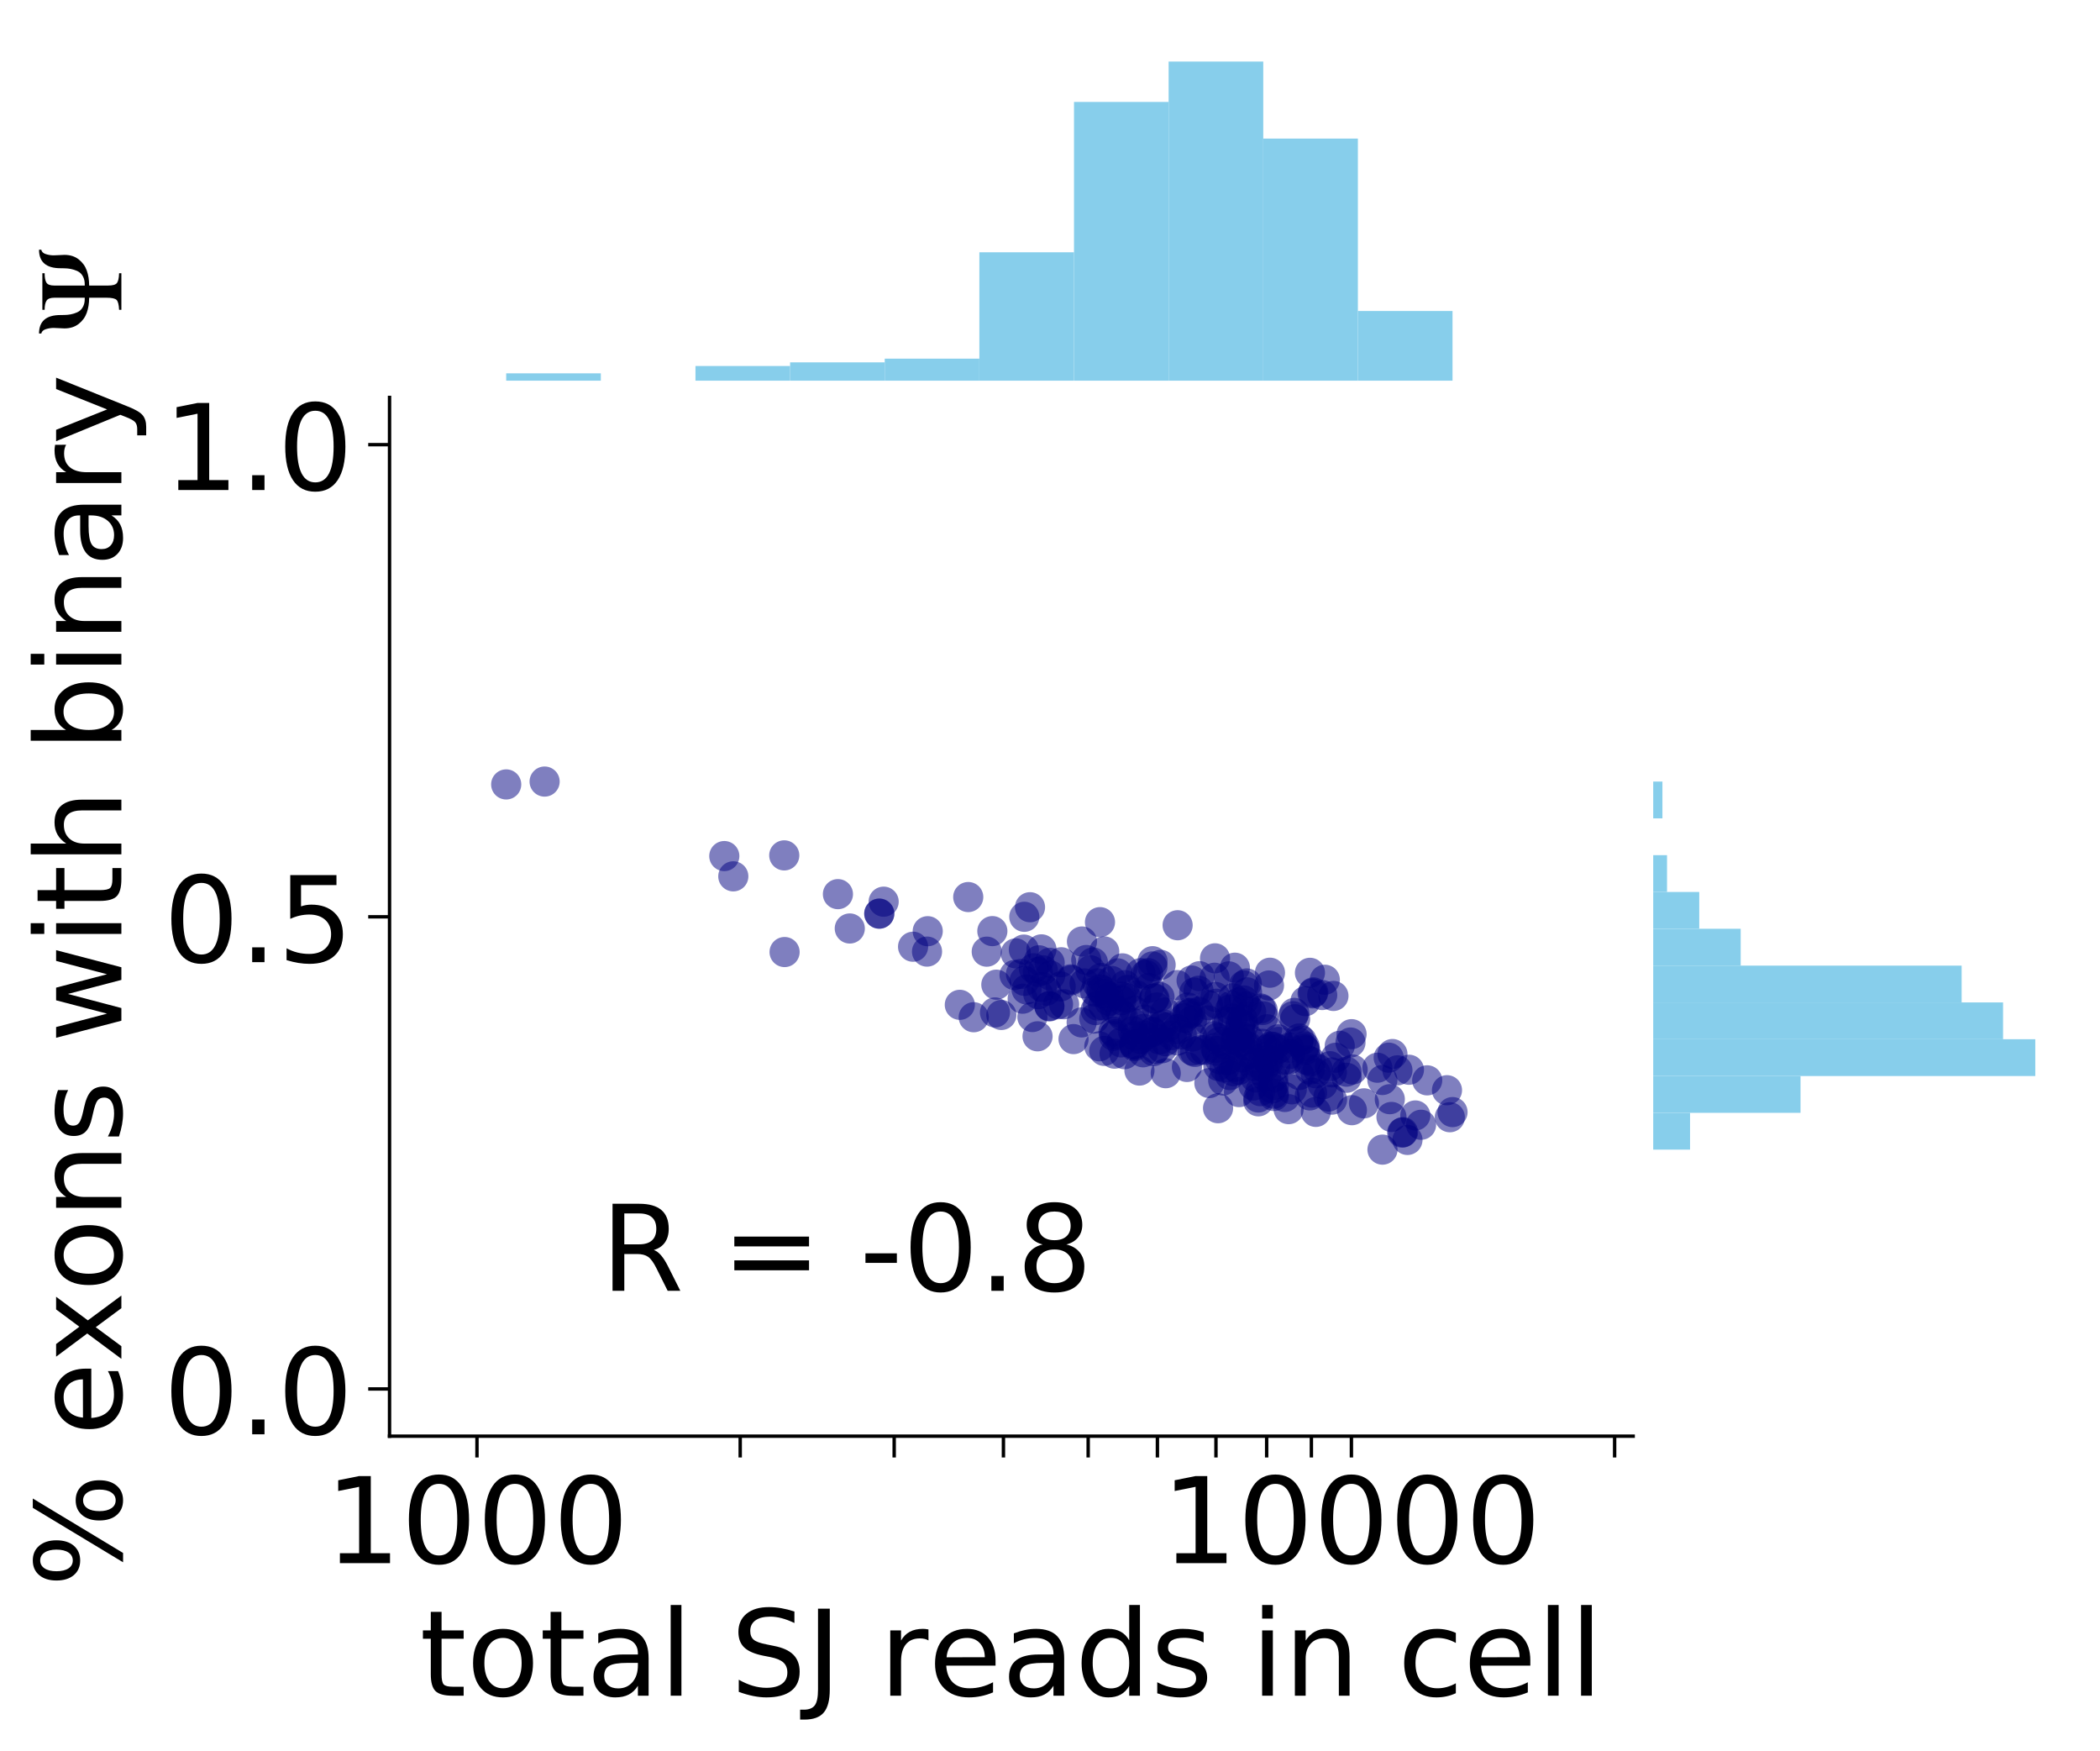 <?xml version="1.0" encoding="utf-8" standalone="no"?>
<!DOCTYPE svg PUBLIC "-//W3C//DTD SVG 1.1//EN"
  "http://www.w3.org/Graphics/SVG/1.1/DTD/svg11.dtd">
<!-- Created with matplotlib (https://matplotlib.org/) -->
<svg height="410.757pt" version="1.1" viewBox="0 0 492.689 410.757" width="492.689pt" xmlns="http://www.w3.org/2000/svg" xmlns:xlink="http://www.w3.org/1999/xlink">
 <defs>
  <style type="text/css">
*{stroke-linecap:butt;stroke-linejoin:round;}
  </style>
 </defs>
 <g id="figure_1">
  <g id="patch_1">
   <path d="M -0 410.757 
L 492.689 410.757 
L 492.689 0 
L -0 0 
z
" style="fill:none;"/>
  </g>
  <g id="axes_1">
   <g id="patch_2">
    <path d="M 91.389 336.86 
L 383.162 336.86 
L 383.162 93.222 
L 91.389 93.222 
z
" style="fill:none;"/>
   </g>
   <g id="PathCollection_1">
    <defs>
     <path d="M 0 3.536 
C 0.938 3.536 1.837 3.163 2.5 2.5 
C 3.163 1.837 3.536 0.938 3.536 0 
C 3.536 -0.938 3.163 -1.837 2.5 -2.5 
C 1.837 -3.163 0.938 -3.536 0 -3.536 
C -0.938 -3.536 -1.837 -3.163 -2.5 -2.5 
C -3.163 -1.837 -3.536 -0.938 -3.536 0 
C -3.536 0.938 -3.163 1.837 -2.5 2.5 
C -1.837 3.163 -0.938 3.536 0 3.536 
z
" id="C0_0_540d833fa5"/>
    </defs>
    <g clip-path="url(#p78309030cd)">
     <use style="fill:#000080;fill-opacity:0.5;" x="217.493" xlink:href="#C0_0_540d833fa5" y="223.201"/>
    </g>
    <g clip-path="url(#p78309030cd)">
     <use style="fill:#000080;fill-opacity:0.5;" x="285.062" xlink:href="#C0_0_540d833fa5" y="224.781"/>
    </g>
    <g clip-path="url(#p78309030cd)">
     <use style="fill:#000080;fill-opacity:0.5;" x="199.371" xlink:href="#C0_0_540d833fa5" y="217.78"/>
    </g>
    <g clip-path="url(#p78309030cd)">
     <use style="fill:#000080;fill-opacity:0.5;" x="310.323" xlink:href="#C0_0_540d833fa5" y="254.338"/>
    </g>
    <g clip-path="url(#p78309030cd)">
     <use style="fill:#000080;fill-opacity:0.5;" x="262.946" xlink:href="#C0_0_540d833fa5" y="237.6"/>
    </g>
    <g clip-path="url(#p78309030cd)">
     <use style="fill:#000080;fill-opacity:0.5;" x="304.599" xlink:href="#C0_0_540d833fa5" y="244.436"/>
    </g>
    <g clip-path="url(#p78309030cd)">
     <use style="fill:#000080;fill-opacity:0.5;" x="311.677" xlink:href="#C0_0_540d833fa5" y="257.2"/>
    </g>
    <g clip-path="url(#p78309030cd)">
     <use style="fill:#000080;fill-opacity:0.5;" x="172.043" xlink:href="#C0_0_540d833fa5" y="205.549"/>
    </g>
    <g clip-path="url(#p78309030cd)">
     <use style="fill:#000080;fill-opacity:0.5;" x="298.162" xlink:href="#C0_0_540d833fa5" y="245.472"/>
    </g>
    <g clip-path="url(#p78309030cd)">
     <use style="fill:#000080;fill-opacity:0.5;" x="317.351" xlink:href="#C0_0_540d833fa5" y="250.861"/>
    </g>
    <g clip-path="url(#p78309030cd)">
     <use style="fill:#000080;fill-opacity:0.5;" x="272.299" xlink:href="#C0_0_540d833fa5" y="226.31"/>
    </g>
    <g clip-path="url(#p78309030cd)">
     <use style="fill:#000080;fill-opacity:0.5;" x="285.85" xlink:href="#C0_0_540d833fa5" y="250.03"/>
    </g>
    <g clip-path="url(#p78309030cd)">
     <use style="fill:#000080;fill-opacity:0.5;" x="288.602" xlink:href="#C0_0_540d833fa5" y="236.77"/>
    </g>
    <g clip-path="url(#p78309030cd)">
     <use style="fill:#000080;fill-opacity:0.5;" x="302.462" xlink:href="#C0_0_540d833fa5" y="245.752"/>
    </g>
    <g clip-path="url(#p78309030cd)">
     <use style="fill:#000080;fill-opacity:0.5;" x="276.287" xlink:href="#C0_0_540d833fa5" y="244.053"/>
    </g>
    <g clip-path="url(#p78309030cd)">
     <use style="fill:#000080;fill-opacity:0.5;" x="329.176" xlink:href="#C0_0_540d833fa5" y="265.541"/>
    </g>
    <g clip-path="url(#p78309030cd)">
     <use style="fill:#000080;fill-opacity:0.5;" x="308.723" xlink:href="#C0_0_540d833fa5" y="260.798"/>
    </g>
    <g clip-path="url(#p78309030cd)">
     <use style="fill:#000080;fill-opacity:0.5;" x="285.419" xlink:href="#C0_0_540d833fa5" y="235.424"/>
    </g>
    <g clip-path="url(#p78309030cd)">
     <use style="fill:#000080;fill-opacity:0.5;" x="296.449" xlink:href="#C0_0_540d833fa5" y="247.948"/>
    </g>
    <g clip-path="url(#p78309030cd)">
     <use style="fill:#000080;fill-opacity:0.5;" x="276.202" xlink:href="#C0_0_540d833fa5" y="231.061"/>
    </g>
    <g clip-path="url(#p78309030cd)">
     <use style="fill:#000080;fill-opacity:0.5;" x="266.127" xlink:href="#C0_0_540d833fa5" y="237.041"/>
    </g>
    <g clip-path="url(#p78309030cd)">
     <use style="fill:#000080;fill-opacity:0.5;" x="340.152" xlink:href="#C0_0_540d833fa5" y="262.052"/>
    </g>
    <g clip-path="url(#p78309030cd)">
     <use style="fill:#000080;fill-opacity:0.5;" x="286.229" xlink:href="#C0_0_540d833fa5" y="248.479"/>
    </g>
    <g clip-path="url(#p78309030cd)">
     <use style="fill:#000080;fill-opacity:0.5;" x="287.937" xlink:href="#C0_0_540d833fa5" y="248.718"/>
    </g>
    <g clip-path="url(#p78309030cd)">
     <use style="fill:#000080;fill-opacity:0.5;" x="277.267" xlink:href="#C0_0_540d833fa5" y="242.642"/>
    </g>
    <g clip-path="url(#p78309030cd)">
     <use style="fill:#000080;fill-opacity:0.5;" x="127.776" xlink:href="#C0_0_540d833fa5" y="183.32"/>
    </g>
    <g clip-path="url(#p78309030cd)">
     <use style="fill:#000080;fill-opacity:0.5;" x="283.738" xlink:href="#C0_0_540d833fa5" y="254.036"/>
    </g>
    <g clip-path="url(#p78309030cd)">
     <use style="fill:#000080;fill-opacity:0.5;" x="246.19" xlink:href="#C0_0_540d833fa5" y="235.951"/>
    </g>
    <g clip-path="url(#p78309030cd)">
     <use style="fill:#000080;fill-opacity:0.5;" x="257.587" xlink:href="#C0_0_540d833fa5" y="235.874"/>
    </g>
    <g clip-path="url(#p78309030cd)">
     <use style="fill:#000080;fill-opacity:0.5;" x="279.563" xlink:href="#C0_0_540d833fa5" y="229.988"/>
    </g>
    <g clip-path="url(#p78309030cd)">
     <use style="fill:#000080;fill-opacity:0.5;" x="281.203" xlink:href="#C0_0_540d833fa5" y="232.378"/>
    </g>
    <g clip-path="url(#p78309030cd)">
     <use style="fill:#000080;fill-opacity:0.5;" x="258.331" xlink:href="#C0_0_540d833fa5" y="229.39"/>
    </g>
    <g clip-path="url(#p78309030cd)">
     <use style="fill:#000080;fill-opacity:0.5;" x="233.755" xlink:href="#C0_0_540d833fa5" y="230.959"/>
    </g>
    <g clip-path="url(#p78309030cd)">
     <use style="fill:#000080;fill-opacity:0.5;" x="289.759" xlink:href="#C0_0_540d833fa5" y="250.249"/>
    </g>
    <g clip-path="url(#p78309030cd)">
     <use style="fill:#000080;fill-opacity:0.5;" x="255.851" xlink:href="#C0_0_540d833fa5" y="227.578"/>
    </g>
    <g clip-path="url(#p78309030cd)">
     <use style="fill:#000080;fill-opacity:0.5;" x="278.676" xlink:href="#C0_0_540d833fa5" y="236.302"/>
    </g>
    <g clip-path="url(#p78309030cd)">
     <use style="fill:#000080;fill-opacity:0.5;" x="206.274" xlink:href="#C0_0_540d833fa5" y="214.317"/>
    </g>
    <g clip-path="url(#p78309030cd)">
     <use style="fill:#000080;fill-opacity:0.5;" x="227.163" xlink:href="#C0_0_540d833fa5" y="210.409"/>
    </g>
    <g clip-path="url(#p78309030cd)">
     <use style="fill:#000080;fill-opacity:0.5;" x="290.974" xlink:href="#C0_0_540d833fa5" y="240.987"/>
    </g>
    <g clip-path="url(#p78309030cd)">
     <use style="fill:#000080;fill-opacity:0.5;" x="308.135" xlink:href="#C0_0_540d833fa5" y="232.76"/>
    </g>
    <g clip-path="url(#p78309030cd)">
     <use style="fill:#000080;fill-opacity:0.5;" x="285.597" xlink:href="#C0_0_540d833fa5" y="243.445"/>
    </g>
    <g clip-path="url(#p78309030cd)">
     <use style="fill:#000080;fill-opacity:0.5;" x="278.58" xlink:href="#C0_0_540d833fa5" y="237.588"/>
    </g>
    <g clip-path="url(#p78309030cd)">
     <use style="fill:#000080;fill-opacity:0.5;" x="206.305" xlink:href="#C0_0_540d833fa5" y="214.283"/>
    </g>
    <g clip-path="url(#p78309030cd)">
     <use style="fill:#000080;fill-opacity:0.5;" x="297.72" xlink:href="#C0_0_540d833fa5" y="231.149"/>
    </g>
    <g clip-path="url(#p78309030cd)">
     <use style="fill:#000080;fill-opacity:0.5;" x="245.476" xlink:href="#C0_0_540d833fa5" y="232.378"/>
    </g>
    <g clip-path="url(#p78309030cd)">
     <use style="fill:#000080;fill-opacity:0.5;" x="314.326" xlink:href="#C0_0_540d833fa5" y="245.299"/>
    </g>
    <g clip-path="url(#p78309030cd)">
     <use style="fill:#000080;fill-opacity:0.5;" x="306.092" xlink:href="#C0_0_540d833fa5" y="245.442"/>
    </g>
    <g clip-path="url(#p78309030cd)">
     <use style="fill:#000080;fill-opacity:0.5;" x="240.316" xlink:href="#C0_0_540d833fa5" y="215.041"/>
    </g>
    <g clip-path="url(#p78309030cd)">
     <use style="fill:#000080;fill-opacity:0.5;" x="243.423" xlink:href="#C0_0_540d833fa5" y="243.069"/>
    </g>
    <g clip-path="url(#p78309030cd)">
     <use style="fill:#000080;fill-opacity:0.5;" x="323.153" xlink:href="#C0_0_540d833fa5" y="250.44"/>
    </g>
    <g clip-path="url(#p78309030cd)">
     <use style="fill:#000080;fill-opacity:0.5;" x="301.428" xlink:href="#C0_0_540d833fa5" y="257.303"/>
    </g>
    <g clip-path="url(#p78309030cd)">
     <use style="fill:#000080;fill-opacity:0.5;" x="332.053" xlink:href="#C0_0_540d833fa5" y="261.639"/>
    </g>
    <g clip-path="url(#p78309030cd)">
     <use style="fill:#000080;fill-opacity:0.5;" x="270.874" xlink:href="#C0_0_540d833fa5" y="234.158"/>
    </g>
    <g clip-path="url(#p78309030cd)">
     <use style="fill:#000080;fill-opacity:0.5;" x="285.444" xlink:href="#C0_0_540d833fa5" y="246.487"/>
    </g>
    <g clip-path="url(#p78309030cd)">
     <use style="fill:#000080;fill-opacity:0.5;" x="272.048" xlink:href="#C0_0_540d833fa5" y="243.828"/>
    </g>
    <g clip-path="url(#p78309030cd)">
     <use style="fill:#000080;fill-opacity:0.5;" x="228.449" xlink:href="#C0_0_540d833fa5" y="238.596"/>
    </g>
    <g clip-path="url(#p78309030cd)">
     <use style="fill:#000080;fill-opacity:0.5;" x="243.485" xlink:href="#C0_0_540d833fa5" y="227.985"/>
    </g>
    <g clip-path="url(#p78309030cd)">
     <use style="fill:#000080;fill-opacity:0.5;" x="295.228" xlink:href="#C0_0_540d833fa5" y="258.321"/>
    </g>
    <g clip-path="url(#p78309030cd)">
     <use style="fill:#000080;fill-opacity:0.5;" x="239.936" xlink:href="#C0_0_540d833fa5" y="234.248"/>
    </g>
    <g clip-path="url(#p78309030cd)">
     <use style="fill:#000080;fill-opacity:0.5;" x="266.142" xlink:href="#C0_0_540d833fa5" y="245.364"/>
    </g>
    <g clip-path="url(#p78309030cd)">
     <use style="fill:#000080;fill-opacity:0.5;" x="266.048" xlink:href="#C0_0_540d833fa5" y="244.982"/>
    </g>
    <g clip-path="url(#p78309030cd)">
     <use style="fill:#000080;fill-opacity:0.5;" x="326.684" xlink:href="#C0_0_540d833fa5" y="247.231"/>
    </g>
    <g clip-path="url(#p78309030cd)">
     <use style="fill:#000080;fill-opacity:0.5;" x="299.767" xlink:href="#C0_0_540d833fa5" y="246.076"/>
    </g>
    <g clip-path="url(#p78309030cd)">
     <use style="fill:#000080;fill-opacity:0.5;" x="288.295" xlink:href="#C0_0_540d833fa5" y="229.012"/>
    </g>
    <g clip-path="url(#p78309030cd)">
     <use style="fill:#000080;fill-opacity:0.5;" x="305.405" xlink:href="#C0_0_540d833fa5" y="244.116"/>
    </g>
    <g clip-path="url(#p78309030cd)">
     <use style="fill:#000080;fill-opacity:0.5;" x="207.318" xlink:href="#C0_0_540d833fa5" y="211.494"/>
    </g>
    <g clip-path="url(#p78309030cd)">
     <use style="fill:#000080;fill-opacity:0.5;" x="312.478" xlink:href="#C0_0_540d833fa5" y="251.529"/>
    </g>
    <g clip-path="url(#p78309030cd)">
     <use style="fill:#000080;fill-opacity:0.5;" x="278.841" xlink:href="#C0_0_540d833fa5" y="237.954"/>
    </g>
    <g clip-path="url(#p78309030cd)">
     <use style="fill:#000080;fill-opacity:0.5;" x="288.209" xlink:href="#C0_0_540d833fa5" y="239.804"/>
    </g>
    <g clip-path="url(#p78309030cd)">
     <use style="fill:#000080;fill-opacity:0.5;" x="306.274" xlink:href="#C0_0_540d833fa5" y="234.829"/>
    </g>
    <g clip-path="url(#p78309030cd)">
     <use style="fill:#000080;fill-opacity:0.5;" x="333.399" xlink:href="#C0_0_540d833fa5" y="263.821"/>
    </g>
    <g clip-path="url(#p78309030cd)">
     <use style="fill:#000080;fill-opacity:0.5;" x="296.168" xlink:href="#C0_0_540d833fa5" y="244.832"/>
    </g>
    <g clip-path="url(#p78309030cd)">
     <use style="fill:#000080;fill-opacity:0.5;" x="257.413" xlink:href="#C0_0_540d833fa5" y="230.654"/>
    </g>
    <g clip-path="url(#p78309030cd)">
     <use style="fill:#000080;fill-opacity:0.5;" x="307.333" xlink:href="#C0_0_540d833fa5" y="228.18"/>
    </g>
    <g clip-path="url(#p78309030cd)">
     <use style="fill:#000080;fill-opacity:0.5;" x="290.687" xlink:href="#C0_0_540d833fa5" y="256.156"/>
    </g>
    <g clip-path="url(#p78309030cd)">
     <use style="fill:#000080;fill-opacity:0.5;" x="297.953" xlink:href="#C0_0_540d833fa5" y="228.156"/>
    </g>
    <g clip-path="url(#p78309030cd)">
     <use style="fill:#000080;fill-opacity:0.5;" x="303.371" xlink:href="#C0_0_540d833fa5" y="238.356"/>
    </g>
    <g clip-path="url(#p78309030cd)">
     <use style="fill:#000080;fill-opacity:0.5;" x="270.709" xlink:href="#C0_0_540d833fa5" y="234.256"/>
    </g>
    <g clip-path="url(#p78309030cd)">
     <use style="fill:#000080;fill-opacity:0.5;" x="305.951" xlink:href="#C0_0_540d833fa5" y="245.925"/>
    </g>
    <g clip-path="url(#p78309030cd)">
     <use style="fill:#000080;fill-opacity:0.5;" x="291.782" xlink:href="#C0_0_540d833fa5" y="240.447"/>
    </g>
    <g clip-path="url(#p78309030cd)">
     <use style="fill:#000080;fill-opacity:0.5;" x="261.329" xlink:href="#C0_0_540d833fa5" y="242.968"/>
    </g>
    <g clip-path="url(#p78309030cd)">
     <use style="fill:#000080;fill-opacity:0.5;" x="299.95" xlink:href="#C0_0_540d833fa5" y="244.384"/>
    </g>
    <g clip-path="url(#p78309030cd)">
     <use style="fill:#000080;fill-opacity:0.5;" x="324.351" xlink:href="#C0_0_540d833fa5" y="269.651"/>
    </g>
    <g clip-path="url(#p78309030cd)">
     <use style="fill:#000080;fill-opacity:0.5;" x="289.335" xlink:href="#C0_0_540d833fa5" y="251.272"/>
    </g>
    <g clip-path="url(#p78309030cd)">
     <use style="fill:#000080;fill-opacity:0.5;" x="257.047" xlink:href="#C0_0_540d833fa5" y="236.936"/>
    </g>
    <g clip-path="url(#p78309030cd)">
     <use style="fill:#000080;fill-opacity:0.5;" x="291.176" xlink:href="#C0_0_540d833fa5" y="242.974"/>
    </g>
    <g clip-path="url(#p78309030cd)">
     <use style="fill:#000080;fill-opacity:0.5;" x="263.808" xlink:href="#C0_0_540d833fa5" y="247.258"/>
    </g>
    <g clip-path="url(#p78309030cd)">
     <use style="fill:#000080;fill-opacity:0.5;" x="296.416" xlink:href="#C0_0_540d833fa5" y="238.391"/>
    </g>
    <g clip-path="url(#p78309030cd)">
     <use style="fill:#000080;fill-opacity:0.5;" x="183.997" xlink:href="#C0_0_540d833fa5" y="200.635"/>
    </g>
    <g clip-path="url(#p78309030cd)">
     <use style="fill:#000080;fill-opacity:0.5;" x="307.333" xlink:href="#C0_0_540d833fa5" y="250.87"/>
    </g>
    <g clip-path="url(#p78309030cd)">
     <use style="fill:#000080;fill-opacity:0.5;" x="313.374" xlink:href="#C0_0_540d833fa5" y="248.104"/>
    </g>
    <g clip-path="url(#p78309030cd)">
     <use style="fill:#000080;fill-opacity:0.5;" x="263.109" xlink:href="#C0_0_540d833fa5" y="234.624"/>
    </g>
    <g clip-path="url(#p78309030cd)">
     <use style="fill:#000080;fill-opacity:0.5;" x="268.186" xlink:href="#C0_0_540d833fa5" y="246.826"/>
    </g>
    <g clip-path="url(#p78309030cd)">
     <use style="fill:#000080;fill-opacity:0.5;" x="262.207" xlink:href="#C0_0_540d833fa5" y="228.304"/>
    </g>
    <g clip-path="url(#p78309030cd)">
     <use style="fill:#000080;fill-opacity:0.5;" x="288.541" xlink:href="#C0_0_540d833fa5" y="252.173"/>
    </g>
    <g clip-path="url(#p78309030cd)">
     <use style="fill:#000080;fill-opacity:0.5;" x="295.228" xlink:href="#C0_0_540d833fa5" y="257.425"/>
    </g>
    <g clip-path="url(#p78309030cd)">
     <use style="fill:#000080;fill-opacity:0.5;" x="286.981" xlink:href="#C0_0_540d833fa5" y="253.437"/>
    </g>
    <g clip-path="url(#p78309030cd)">
     <use style="fill:#000080;fill-opacity:0.5;" x="298.864" xlink:href="#C0_0_540d833fa5" y="257.069"/>
    </g>
    <g clip-path="url(#p78309030cd)">
     <use style="fill:#000080;fill-opacity:0.5;" x="295.785" xlink:href="#C0_0_540d833fa5" y="236.557"/>
    </g>
    <g clip-path="url(#p78309030cd)">
     <use style="fill:#000080;fill-opacity:0.5;" x="258.812" xlink:href="#C0_0_540d833fa5" y="235.827"/>
    </g>
    <g clip-path="url(#p78309030cd)">
     <use style="fill:#000080;fill-opacity:0.5;" x="263.97" xlink:href="#C0_0_540d833fa5" y="231.065"/>
    </g>
    <g clip-path="url(#p78309030cd)">
     <use style="fill:#000080;fill-opacity:0.5;" x="308.675" xlink:href="#C0_0_540d833fa5" y="251.749"/>
    </g>
    <g clip-path="url(#p78309030cd)">
     <use style="fill:#000080;fill-opacity:0.5;" x="290.675" xlink:href="#C0_0_540d833fa5" y="250.942"/>
    </g>
    <g clip-path="url(#p78309030cd)">
     <use style="fill:#000080;fill-opacity:0.5;" x="269.563" xlink:href="#C0_0_540d833fa5" y="231.689"/>
    </g>
    <g clip-path="url(#p78309030cd)">
     <use style="fill:#000080;fill-opacity:0.5;" x="325.808" xlink:href="#C0_0_540d833fa5" y="248.081"/>
    </g>
    <g clip-path="url(#p78309030cd)">
     <use style="fill:#000080;fill-opacity:0.5;" x="303.651" xlink:href="#C0_0_540d833fa5" y="237.582"/>
    </g>
    <g clip-path="url(#p78309030cd)">
     <use style="fill:#000080;fill-opacity:0.5;" x="273.367" xlink:href="#C0_0_540d833fa5" y="244.217"/>
    </g>
    <g clip-path="url(#p78309030cd)">
     <use style="fill:#000080;fill-opacity:0.5;" x="292.63" xlink:href="#C0_0_540d833fa5" y="245.303"/>
    </g>
    <g clip-path="url(#p78309030cd)">
     <use style="fill:#000080;fill-opacity:0.5;" x="320.011" xlink:href="#C0_0_540d833fa5" y="258.796"/>
    </g>
    <g clip-path="url(#p78309030cd)">
     <use style="fill:#000080;fill-opacity:0.5;" x="287.28" xlink:href="#C0_0_540d833fa5" y="250.413"/>
    </g>
    <g clip-path="url(#p78309030cd)">
     <use style="fill:#000080;fill-opacity:0.5;" x="263.044" xlink:href="#C0_0_540d833fa5" y="244.505"/>
    </g>
    <g clip-path="url(#p78309030cd)">
     <use style="fill:#000080;fill-opacity:0.5;" x="268.57" xlink:href="#C0_0_540d833fa5" y="242.889"/>
    </g>
    <g clip-path="url(#p78309030cd)">
     <use style="fill:#000080;fill-opacity:0.5;" x="264.534" xlink:href="#C0_0_540d833fa5" y="232.199"/>
    </g>
    <g clip-path="url(#p78309030cd)">
     <use style="fill:#000080;fill-opacity:0.5;" x="260.206" xlink:href="#C0_0_540d833fa5" y="233.834"/>
    </g>
    <g clip-path="url(#p78309030cd)">
     <use style="fill:#000080;fill-opacity:0.5;" x="233.437" xlink:href="#C0_0_540d833fa5" y="237.475"/>
    </g>
    <g clip-path="url(#p78309030cd)">
     <use style="fill:#000080;fill-opacity:0.5;" x="289.176" xlink:href="#C0_0_540d833fa5" y="238.84"/>
    </g>
    <g clip-path="url(#p78309030cd)">
     <use style="fill:#000080;fill-opacity:0.5;" x="295.479" xlink:href="#C0_0_540d833fa5" y="251.133"/>
    </g>
    <g clip-path="url(#p78309030cd)">
     <use style="fill:#000080;fill-opacity:0.5;" x="248.988" xlink:href="#C0_0_540d833fa5" y="225.705"/>
    </g>
    <g clip-path="url(#p78309030cd)">
     <use style="fill:#000080;fill-opacity:0.5;" x="279.726" xlink:href="#C0_0_540d833fa5" y="243.151"/>
    </g>
    <g clip-path="url(#p78309030cd)">
     <use style="fill:#000080;fill-opacity:0.5;" x="266.646" xlink:href="#C0_0_540d833fa5" y="233.445"/>
    </g>
    <g clip-path="url(#p78309030cd)">
     <use style="fill:#000080;fill-opacity:0.5;" x="289.018" xlink:href="#C0_0_540d833fa5" y="235.827"/>
    </g>
    <g clip-path="url(#p78309030cd)">
     <use style="fill:#000080;fill-opacity:0.5;" x="326.46" xlink:href="#C0_0_540d833fa5" y="261.987"/>
    </g>
    <g clip-path="url(#p78309030cd)">
     <use style="fill:#000080;fill-opacity:0.5;" x="298.864" xlink:href="#C0_0_540d833fa5" y="256.53"/>
    </g>
    <g clip-path="url(#p78309030cd)">
     <use style="fill:#000080;fill-opacity:0.5;" x="340.783" xlink:href="#C0_0_540d833fa5" y="260.846"/>
    </g>
    <g clip-path="url(#p78309030cd)">
     <use style="fill:#000080;fill-opacity:0.5;" x="269.35" xlink:href="#C0_0_540d833fa5" y="228.249"/>
    </g>
    <g clip-path="url(#p78309030cd)">
     <use style="fill:#000080;fill-opacity:0.5;" x="303.069" xlink:href="#C0_0_540d833fa5" y="255.512"/>
    </g>
    <g clip-path="url(#p78309030cd)">
     <use style="fill:#000080;fill-opacity:0.5;" x="307.947" xlink:href="#C0_0_540d833fa5" y="233.009"/>
    </g>
    <g clip-path="url(#p78309030cd)">
     <use style="fill:#000080;fill-opacity:0.5;" x="280.36" xlink:href="#C0_0_540d833fa5" y="246.731"/>
    </g>
    <g clip-path="url(#p78309030cd)">
     <use style="fill:#000080;fill-opacity:0.5;" x="273.498" xlink:href="#C0_0_540d833fa5" y="251.727"/>
    </g>
    <g clip-path="url(#p78309030cd)">
     <use style="fill:#000080;fill-opacity:0.5;" x="258.193" xlink:href="#C0_0_540d833fa5" y="231.996"/>
    </g>
    <g clip-path="url(#p78309030cd)">
     <use style="fill:#000080;fill-opacity:0.5;" x="284.935" xlink:href="#C0_0_540d833fa5" y="243.053"/>
    </g>
    <g clip-path="url(#p78309030cd)">
     <use style="fill:#000080;fill-opacity:0.5;" x="291.021" xlink:href="#C0_0_540d833fa5" y="240.115"/>
    </g>
    <g clip-path="url(#p78309030cd)">
     <use style="fill:#000080;fill-opacity:0.5;" x="297.454" xlink:href="#C0_0_540d833fa5" y="248.581"/>
    </g>
    <g clip-path="url(#p78309030cd)">
     <use style="fill:#000080;fill-opacity:0.5;" x="254.854" xlink:href="#C0_0_540d833fa5" y="225.175"/>
    </g>
    <g clip-path="url(#p78309030cd)">
     <use style="fill:#000080;fill-opacity:0.5;" x="299.842" xlink:href="#C0_0_540d833fa5" y="243.777"/>
    </g>
    <g clip-path="url(#p78309030cd)">
     <use style="fill:#000080;fill-opacity:0.5;" x="284.96" xlink:href="#C0_0_540d833fa5" y="229.331"/>
    </g>
    <g clip-path="url(#p78309030cd)">
     <use style="fill:#000080;fill-opacity:0.5;" x="256.732" xlink:href="#C0_0_540d833fa5" y="238.914"/>
    </g>
    <g clip-path="url(#p78309030cd)">
     <use style="fill:#000080;fill-opacity:0.5;" x="264.309" xlink:href="#C0_0_540d833fa5" y="234.11"/>
    </g>
    <g clip-path="url(#p78309030cd)">
     <use style="fill:#000080;fill-opacity:0.5;" x="303.848" xlink:href="#C0_0_540d833fa5" y="239.062"/>
    </g>
    <g clip-path="url(#p78309030cd)">
     <use style="fill:#000080;fill-opacity:0.5;" x="277.864" xlink:href="#C0_0_540d833fa5" y="238.798"/>
    </g>
    <g clip-path="url(#p78309030cd)">
     <use style="fill:#000080;fill-opacity:0.5;" x="265.747" xlink:href="#C0_0_540d833fa5" y="239.942"/>
    </g>
    <g clip-path="url(#p78309030cd)">
     <use style="fill:#000080;fill-opacity:0.5;" x="309.163" xlink:href="#C0_0_540d833fa5" y="250.725"/>
    </g>
    <g clip-path="url(#p78309030cd)">
     <use style="fill:#000080;fill-opacity:0.5;" x="118.761" xlink:href="#C0_0_540d833fa5" y="183.991"/>
    </g>
    <g clip-path="url(#p78309030cd)">
     <use style="fill:#000080;fill-opacity:0.5;" x="270.424" xlink:href="#C0_0_540d833fa5" y="241.979"/>
    </g>
    <g clip-path="url(#p78309030cd)">
     <use style="fill:#000080;fill-opacity:0.5;" x="251.235" xlink:href="#C0_0_540d833fa5" y="229.694"/>
    </g>
    <g clip-path="url(#p78309030cd)">
     <use style="fill:#000080;fill-opacity:0.5;" x="306.233" xlink:href="#C0_0_540d833fa5" y="246.346"/>
    </g>
    <g clip-path="url(#p78309030cd)">
     <use style="fill:#000080;fill-opacity:0.5;" x="310.208" xlink:href="#C0_0_540d833fa5" y="233.389"/>
    </g>
    <g clip-path="url(#p78309030cd)">
     <use style="fill:#000080;fill-opacity:0.5;" x="286.115" xlink:href="#C0_0_540d833fa5" y="244.356"/>
    </g>
    <g clip-path="url(#p78309030cd)">
     <use style="fill:#000080;fill-opacity:0.5;" x="307.829" xlink:href="#C0_0_540d833fa5" y="256.276"/>
    </g>
    <g clip-path="url(#p78309030cd)">
     <use style="fill:#000080;fill-opacity:0.5;" x="261.495" xlink:href="#C0_0_540d833fa5" y="247.146"/>
    </g>
    <g clip-path="url(#p78309030cd)">
     <use style="fill:#000080;fill-opacity:0.5;" x="243.769" xlink:href="#C0_0_540d833fa5" y="225.241"/>
    </g>
    <g clip-path="url(#p78309030cd)">
     <use style="fill:#000080;fill-opacity:0.5;" x="292.465" xlink:href="#C0_0_540d833fa5" y="236.028"/>
    </g>
    <g clip-path="url(#p78309030cd)">
     <use style="fill:#000080;fill-opacity:0.5;" x="302.368" xlink:href="#C0_0_540d833fa5" y="248.522"/>
    </g>
    <g clip-path="url(#p78309030cd)">
     <use style="fill:#000080;fill-opacity:0.5;" x="271.098" xlink:href="#C0_0_540d833fa5" y="246.023"/>
    </g>
    <g clip-path="url(#p78309030cd)">
     <use style="fill:#000080;fill-opacity:0.5;" x="316.844" xlink:href="#C0_0_540d833fa5" y="244.529"/>
    </g>
    <g clip-path="url(#p78309030cd)">
     <use style="fill:#000080;fill-opacity:0.5;" x="184.076" xlink:href="#C0_0_540d833fa5" y="223.306"/>
    </g>
    <g clip-path="url(#p78309030cd)">
     <use style="fill:#000080;fill-opacity:0.5;" x="285.177" xlink:href="#C0_0_540d833fa5" y="233.847"/>
    </g>
    <g clip-path="url(#p78309030cd)">
     <use style="fill:#000080;fill-opacity:0.5;" x="291.817" xlink:href="#C0_0_540d833fa5" y="234.659"/>
    </g>
    <g clip-path="url(#p78309030cd)">
     <use style="fill:#000080;fill-opacity:0.5;" x="231.503" xlink:href="#C0_0_540d833fa5" y="223.217"/>
    </g>
    <g clip-path="url(#p78309030cd)">
     <use style="fill:#000080;fill-opacity:0.5;" x="240.841" xlink:href="#C0_0_540d833fa5" y="232.079"/>
    </g>
    <g clip-path="url(#p78309030cd)">
     <use style="fill:#000080;fill-opacity:0.5;" x="290.902" xlink:href="#C0_0_540d833fa5" y="244.395"/>
    </g>
    <g clip-path="url(#p78309030cd)">
     <use style="fill:#000080;fill-opacity:0.5;" x="261.245" xlink:href="#C0_0_540d833fa5" y="241.979"/>
    </g>
    <g clip-path="url(#p78309030cd)">
     <use style="fill:#000080;fill-opacity:0.5;" x="256.942" xlink:href="#C0_0_540d833fa5" y="232.594"/>
    </g>
    <g clip-path="url(#p78309030cd)">
     <use style="fill:#000080;fill-opacity:0.5;" x="296.506" xlink:href="#C0_0_540d833fa5" y="250.504"/>
    </g>
    <g clip-path="url(#p78309030cd)">
     <use style="fill:#000080;fill-opacity:0.5;" x="312.516" xlink:href="#C0_0_540d833fa5" y="257.92"/>
    </g>
    <g clip-path="url(#p78309030cd)">
     <use style="fill:#000080;fill-opacity:0.5;" x="294.497" xlink:href="#C0_0_540d833fa5" y="252.735"/>
    </g>
    <g clip-path="url(#p78309030cd)">
     <use style="fill:#000080;fill-opacity:0.5;" x="268.816" xlink:href="#C0_0_540d833fa5" y="228.629"/>
    </g>
    <g clip-path="url(#p78309030cd)">
     <use style="fill:#000080;fill-opacity:0.5;" x="258.072" xlink:href="#C0_0_540d833fa5" y="216.295"/>
    </g>
    <g clip-path="url(#p78309030cd)">
     <use style="fill:#000080;fill-opacity:0.5;" x="256.416" xlink:href="#C0_0_540d833fa5" y="225.736"/>
    </g>
    <g clip-path="url(#p78309030cd)">
     <use style="fill:#000080;fill-opacity:0.5;" x="299.213" xlink:href="#C0_0_540d833fa5" y="250.141"/>
    </g>
    <g clip-path="url(#p78309030cd)">
     <use style="fill:#000080;fill-opacity:0.5;" x="267.333" xlink:href="#C0_0_540d833fa5" y="251.105"/>
    </g>
    <g clip-path="url(#p78309030cd)">
     <use style="fill:#000080;fill-opacity:0.5;" x="292.512" xlink:href="#C0_0_540d833fa5" y="230.672"/>
    </g>
    <g clip-path="url(#p78309030cd)">
     <use style="fill:#000080;fill-opacity:0.5;" x="315.937" xlink:href="#C0_0_540d833fa5" y="252.795"/>
    </g>
    <g clip-path="url(#p78309030cd)">
     <use style="fill:#000080;fill-opacity:0.5;" x="246.269" xlink:href="#C0_0_540d833fa5" y="225.828"/>
    </g>
    <g clip-path="url(#p78309030cd)">
     <use style="fill:#000080;fill-opacity:0.5;" x="285.774" xlink:href="#C0_0_540d833fa5" y="259.938"/>
    </g>
    <g clip-path="url(#p78309030cd)">
     <use style="fill:#000080;fill-opacity:0.5;" x="266.284" xlink:href="#C0_0_540d833fa5" y="242.98"/>
    </g>
    <g clip-path="url(#p78309030cd)">
     <use style="fill:#000080;fill-opacity:0.5;" x="293.027" xlink:href="#C0_0_540d833fa5" y="243.7"/>
    </g>
    <g clip-path="url(#p78309030cd)">
     <use style="fill:#000080;fill-opacity:0.5;" x="289.723" xlink:href="#C0_0_540d833fa5" y="226.978"/>
    </g>
    <g clip-path="url(#p78309030cd)">
     <use style="fill:#000080;fill-opacity:0.5;" x="263.419" xlink:href="#C0_0_540d833fa5" y="238.339"/>
    </g>
    <g clip-path="url(#p78309030cd)">
     <use style="fill:#000080;fill-opacity:0.5;" x="312.027" xlink:href="#C0_0_540d833fa5" y="250.079"/>
    </g>
    <g clip-path="url(#p78309030cd)">
     <use style="fill:#000080;fill-opacity:0.5;" x="246.21" xlink:href="#C0_0_540d833fa5" y="236.051"/>
    </g>
    <g clip-path="url(#p78309030cd)">
     <use style="fill:#000080;fill-opacity:0.5;" x="267.598" xlink:href="#C0_0_540d833fa5" y="228.264"/>
    </g>
    <g clip-path="url(#p78309030cd)">
     <use style="fill:#000080;fill-opacity:0.5;" x="282.67" xlink:href="#C0_0_540d833fa5" y="246.277"/>
    </g>
    <g clip-path="url(#p78309030cd)">
     <use style="fill:#000080;fill-opacity:0.5;" x="244.335" xlink:href="#C0_0_540d833fa5" y="222.679"/>
    </g>
    <g clip-path="url(#p78309030cd)">
     <use style="fill:#000080;fill-opacity:0.5;" x="240.21" xlink:href="#C0_0_540d833fa5" y="222.732"/>
    </g>
    <g clip-path="url(#p78309030cd)">
     <use style="fill:#000080;fill-opacity:0.5;" x="328.966" xlink:href="#C0_0_540d833fa5" y="265.667"/>
    </g>
    <g clip-path="url(#p78309030cd)">
     <use style="fill:#000080;fill-opacity:0.5;" x="244.677" xlink:href="#C0_0_540d833fa5" y="227.585"/>
    </g>
    <g clip-path="url(#p78309030cd)">
     <use style="fill:#000080;fill-opacity:0.5;" x="217.656" xlink:href="#C0_0_540d833fa5" y="218.42"/>
    </g>
    <g clip-path="url(#p78309030cd)">
     <use style="fill:#000080;fill-opacity:0.5;" x="276.357" xlink:href="#C0_0_540d833fa5" y="241.377"/>
    </g>
    <g clip-path="url(#p78309030cd)">
     <use style="fill:#000080;fill-opacity:0.5;" x="290.986" xlink:href="#C0_0_540d833fa5" y="244.488"/>
    </g>
    <g clip-path="url(#p78309030cd)">
     <use style="fill:#000080;fill-opacity:0.5;" x="273.353" xlink:href="#C0_0_540d833fa5" y="237.458"/>
    </g>
    <g clip-path="url(#p78309030cd)">
     <use style="fill:#000080;fill-opacity:0.5;" x="312.843" xlink:href="#C0_0_540d833fa5" y="233.605"/>
    </g>
    <g clip-path="url(#p78309030cd)">
     <use style="fill:#000080;fill-opacity:0.5;" x="246.407" xlink:href="#C0_0_540d833fa5" y="228.794"/>
    </g>
    <g clip-path="url(#p78309030cd)">
     <use style="fill:#000080;fill-opacity:0.5;" x="283.44" xlink:href="#C0_0_540d833fa5" y="235.761"/>
    </g>
    <g clip-path="url(#p78309030cd)">
     <use style="fill:#000080;fill-opacity:0.5;" x="315.919" xlink:href="#C0_0_540d833fa5" y="251.365"/>
    </g>
    <g clip-path="url(#p78309030cd)">
     <use style="fill:#000080;fill-opacity:0.5;" x="258.537" xlink:href="#C0_0_540d833fa5" y="232.283"/>
    </g>
    <g clip-path="url(#p78309030cd)">
     <use style="fill:#000080;fill-opacity:0.5;" x="279.644" xlink:href="#C0_0_540d833fa5" y="239.419"/>
    </g>
    <g clip-path="url(#p78309030cd)">
     <use style="fill:#000080;fill-opacity:0.5;" x="260.206" xlink:href="#C0_0_540d833fa5" y="234.817"/>
    </g>
    <g clip-path="url(#p78309030cd)">
     <use style="fill:#000080;fill-opacity:0.5;" x="290.71" xlink:href="#C0_0_540d833fa5" y="235.114"/>
    </g>
    <g clip-path="url(#p78309030cd)">
     <use style="fill:#000080;fill-opacity:0.5;" x="248.219" xlink:href="#C0_0_540d833fa5" y="235.549"/>
    </g>
    <g clip-path="url(#p78309030cd)">
     <use style="fill:#000080;fill-opacity:0.5;" x="294.806" xlink:href="#C0_0_540d833fa5" y="249.271"/>
    </g>
    <g clip-path="url(#p78309030cd)">
     <use style="fill:#000080;fill-opacity:0.5;" x="302.672" xlink:href="#C0_0_540d833fa5" y="247.213"/>
    </g>
    <g clip-path="url(#p78309030cd)">
     <use style="fill:#000080;fill-opacity:0.5;" x="279.264" xlink:href="#C0_0_540d833fa5" y="237.6"/>
    </g>
    <g clip-path="url(#p78309030cd)">
     <use style="fill:#000080;fill-opacity:0.5;" x="326.067" xlink:href="#C0_0_540d833fa5" y="257.822"/>
    </g>
    <g clip-path="url(#p78309030cd)">
     <use style="fill:#000080;fill-opacity:0.5;" x="234.928" xlink:href="#C0_0_540d833fa5" y="238.067"/>
    </g>
    <g clip-path="url(#p78309030cd)">
     <use style="fill:#000080;fill-opacity:0.5;" x="263.337" xlink:href="#C0_0_540d833fa5" y="227.134"/>
    </g>
    <g clip-path="url(#p78309030cd)">
     <use style="fill:#000080;fill-opacity:0.5;" x="239.532" xlink:href="#C0_0_540d833fa5" y="228.443"/>
    </g>
    <g clip-path="url(#p78309030cd)">
     <use style="fill:#000080;fill-opacity:0.5;" x="330.558" xlink:href="#C0_0_540d833fa5" y="250.916"/>
    </g>
    <g clip-path="url(#p78309030cd)">
     <use style="fill:#000080;fill-opacity:0.5;" x="279.766" xlink:href="#C0_0_540d833fa5" y="246.419"/>
    </g>
    <g clip-path="url(#p78309030cd)">
     <use style="fill:#000080;fill-opacity:0.5;" x="270.409" xlink:href="#C0_0_540d833fa5" y="225.453"/>
    </g>
    <g clip-path="url(#p78309030cd)">
     <use style="fill:#000080;fill-opacity:0.5;" x="253.773" xlink:href="#C0_0_540d833fa5" y="239.813"/>
    </g>
    <g clip-path="url(#p78309030cd)">
     <use style="fill:#000080;fill-opacity:0.5;" x="306.615" xlink:href="#C0_0_540d833fa5" y="248.638"/>
    </g>
    <g clip-path="url(#p78309030cd)">
     <use style="fill:#000080;fill-opacity:0.5;" x="298.448" xlink:href="#C0_0_540d833fa5" y="255.312"/>
    </g>
    <g clip-path="url(#p78309030cd)">
     <use style="fill:#000080;fill-opacity:0.5;" x="317.174" xlink:href="#C0_0_540d833fa5" y="260.399"/>
    </g>
    <g clip-path="url(#p78309030cd)">
     <use style="fill:#000080;fill-opacity:0.5;" x="291.616" xlink:href="#C0_0_540d833fa5" y="248.081"/>
    </g>
    <g clip-path="url(#p78309030cd)">
     <use style="fill:#000080;fill-opacity:0.5;" x="327.86" xlink:href="#C0_0_540d833fa5" y="251.05"/>
    </g>
    <g clip-path="url(#p78309030cd)">
     <use style="fill:#000080;fill-opacity:0.5;" x="291.805" xlink:href="#C0_0_540d833fa5" y="231.138"/>
    </g>
    <g clip-path="url(#p78309030cd)">
     <use style="fill:#000080;fill-opacity:0.5;" x="214.219" xlink:href="#C0_0_540d833fa5" y="222.06"/>
    </g>
    <g clip-path="url(#p78309030cd)">
     <use style="fill:#000080;fill-opacity:0.5;" x="297.031" xlink:href="#C0_0_540d833fa5" y="252.582"/>
    </g>
    <g clip-path="url(#p78309030cd)">
     <use style="fill:#000080;fill-opacity:0.5;" x="307.502" xlink:href="#C0_0_540d833fa5" y="248.969"/>
    </g>
    <g clip-path="url(#p78309030cd)">
     <use style="fill:#000080;fill-opacity:0.5;" x="263.109" xlink:href="#C0_0_540d833fa5" y="233.738"/>
    </g>
    <g clip-path="url(#p78309030cd)">
     <use style="fill:#000080;fill-opacity:0.5;" x="272.622" xlink:href="#C0_0_540d833fa5" y="245.873"/>
    </g>
    <g clip-path="url(#p78309030cd)">
     <use style="fill:#000080;fill-opacity:0.5;" x="301.407" xlink:href="#C0_0_540d833fa5" y="248.581"/>
    </g>
    <g clip-path="url(#p78309030cd)">
     <use style="fill:#000080;fill-opacity:0.5;" x="241.655" xlink:href="#C0_0_540d833fa5" y="212.796"/>
    </g>
    <g clip-path="url(#p78309030cd)">
     <use style="fill:#000080;fill-opacity:0.5;" x="296.225" xlink:href="#C0_0_540d833fa5" y="236.917"/>
    </g>
    <g clip-path="url(#p78309030cd)">
     <use style="fill:#000080;fill-opacity:0.5;" x="259.069" xlink:href="#C0_0_540d833fa5" y="223.162"/>
    </g>
    <g clip-path="url(#p78309030cd)">
     <use style="fill:#000080;fill-opacity:0.5;" x="298.875" xlink:href="#C0_0_540d833fa5" y="254.502"/>
    </g>
    <g clip-path="url(#p78309030cd)">
     <use style="fill:#000080;fill-opacity:0.5;" x="257.917" xlink:href="#C0_0_540d833fa5" y="245.417"/>
    </g>
    <g clip-path="url(#p78309030cd)">
     <use style="fill:#000080;fill-opacity:0.5;" x="251.329" xlink:href="#C0_0_540d833fa5" y="229.928"/>
    </g>
    <g clip-path="url(#p78309030cd)">
     <use style="fill:#000080;fill-opacity:0.5;" x="265.779" xlink:href="#C0_0_540d833fa5" y="241.839"/>
    </g>
    <g clip-path="url(#p78309030cd)">
     <use style="fill:#000080;fill-opacity:0.5;" x="243.607" xlink:href="#C0_0_540d833fa5" y="233.202"/>
    </g>
    <g clip-path="url(#p78309030cd)">
     <use style="fill:#000080;fill-opacity:0.5;" x="249.655" xlink:href="#C0_0_540d833fa5" y="235.549"/>
    </g>
    <g clip-path="url(#p78309030cd)">
     <use style="fill:#000080;fill-opacity:0.5;" x="324.326" xlink:href="#C0_0_540d833fa5" y="253.32"/>
    </g>
    <g clip-path="url(#p78309030cd)">
     <use style="fill:#000080;fill-opacity:0.5;" x="294.094" xlink:href="#C0_0_540d833fa5" y="249.996"/>
    </g>
    <g clip-path="url(#p78309030cd)">
     <use style="fill:#000080;fill-opacity:0.5;" x="293.097" xlink:href="#C0_0_540d833fa5" y="247.215"/>
    </g>
    <g clip-path="url(#p78309030cd)">
     <use style="fill:#000080;fill-opacity:0.5;" x="281.257" xlink:href="#C0_0_540d833fa5" y="237.321"/>
    </g>
    <g clip-path="url(#p78309030cd)">
     <use style="fill:#000080;fill-opacity:0.5;" x="238.312" xlink:href="#C0_0_540d833fa5" y="223.617"/>
    </g>
    <g clip-path="url(#p78309030cd)">
     <use style="fill:#000080;fill-opacity:0.5;" x="295.705" xlink:href="#C0_0_540d833fa5" y="255.941"/>
    </g>
    <g clip-path="url(#p78309030cd)">
     <use style="fill:#000080;fill-opacity:0.5;" x="289.25" xlink:href="#C0_0_540d833fa5" y="234.135"/>
    </g>
    <g clip-path="url(#p78309030cd)">
     <use style="fill:#000080;fill-opacity:0.5;" x="281.43" xlink:href="#C0_0_540d833fa5" y="228.976"/>
    </g>
    <g clip-path="url(#p78309030cd)">
     <use style="fill:#000080;fill-opacity:0.5;" x="271.396" xlink:href="#C0_0_540d833fa5" y="236.295"/>
    </g>
    <g clip-path="url(#p78309030cd)">
     <use style="fill:#000080;fill-opacity:0.5;" x="274.911" xlink:href="#C0_0_540d833fa5" y="242.805"/>
    </g>
    <g clip-path="url(#p78309030cd)">
     <use style="fill:#000080;fill-opacity:0.5;" x="272.446" xlink:href="#C0_0_540d833fa5" y="240.694"/>
    </g>
    <g clip-path="url(#p78309030cd)">
     <use style="fill:#000080;fill-opacity:0.5;" x="298.7" xlink:href="#C0_0_540d833fa5" y="252.795"/>
    </g>
    <g clip-path="url(#p78309030cd)">
     <use style="fill:#000080;fill-opacity:0.5;" x="302.326" xlink:href="#C0_0_540d833fa5" y="260.159"/>
    </g>
    <g clip-path="url(#p78309030cd)">
     <use style="fill:#000080;fill-opacity:0.5;" x="259.069" xlink:href="#C0_0_540d833fa5" y="246.495"/>
    </g>
    <g clip-path="url(#p78309030cd)">
     <use style="fill:#000080;fill-opacity:0.5;" x="280.185" xlink:href="#C0_0_540d833fa5" y="232.815"/>
    </g>
    <g clip-path="url(#p78309030cd)">
     <use style="fill:#000080;fill-opacity:0.5;" x="270.649" xlink:href="#C0_0_540d833fa5" y="246.543"/>
    </g>
    <g clip-path="url(#p78309030cd)">
     <use style="fill:#000080;fill-opacity:0.5;" x="294.083" xlink:href="#C0_0_540d833fa5" y="254.617"/>
    </g>
    <g clip-path="url(#p78309030cd)">
     <use style="fill:#000080;fill-opacity:0.5;" x="276.287" xlink:href="#C0_0_540d833fa5" y="217.019"/>
    </g>
    <g clip-path="url(#p78309030cd)">
     <use style="fill:#000080;fill-opacity:0.5;" x="330.212" xlink:href="#C0_0_540d833fa5" y="267.377"/>
    </g>
    <g clip-path="url(#p78309030cd)">
     <use style="fill:#000080;fill-opacity:0.5;" x="290.086" xlink:href="#C0_0_540d833fa5" y="243.207"/>
    </g>
    <g clip-path="url(#p78309030cd)">
     <use style="fill:#000080;fill-opacity:0.5;" x="273.774" xlink:href="#C0_0_540d833fa5" y="241.002"/>
    </g>
    <g clip-path="url(#p78309030cd)">
     <use style="fill:#000080;fill-opacity:0.5;" x="285.164" xlink:href="#C0_0_540d833fa5" y="245.804"/>
    </g>
    <g clip-path="url(#p78309030cd)">
     <use style="fill:#000080;fill-opacity:0.5;" x="297.587" xlink:href="#C0_0_540d833fa5" y="249.19"/>
    </g>
    <g clip-path="url(#p78309030cd)">
     <use style="fill:#000080;fill-opacity:0.5;" x="317.093" xlink:href="#C0_0_540d833fa5" y="242.567"/>
    </g>
    <g clip-path="url(#p78309030cd)">
     <use style="fill:#000080;fill-opacity:0.5;" x="225.186" xlink:href="#C0_0_540d833fa5" y="235.688"/>
    </g>
    <g clip-path="url(#p78309030cd)">
     <use style="fill:#000080;fill-opacity:0.5;" x="260.794" xlink:href="#C0_0_540d833fa5" y="230.081"/>
    </g>
    <g clip-path="url(#p78309030cd)">
     <use style="fill:#000080;fill-opacity:0.5;" x="298.821" xlink:href="#C0_0_540d833fa5" y="245.581"/>
    </g>
    <g clip-path="url(#p78309030cd)">
     <use style="fill:#000080;fill-opacity:0.5;" x="287.863" xlink:href="#C0_0_540d833fa5" y="239.465"/>
    </g>
    <g clip-path="url(#p78309030cd)">
     <use style="fill:#000080;fill-opacity:0.5;" x="292.018" xlink:href="#C0_0_540d833fa5" y="245.128"/>
    </g>
    <g clip-path="url(#p78309030cd)">
     <use style="fill:#000080;fill-opacity:0.5;" x="254.441" xlink:href="#C0_0_540d833fa5" y="230.659"/>
    </g>
    <g clip-path="url(#p78309030cd)">
     <use style="fill:#000080;fill-opacity:0.5;" x="251.867" xlink:href="#C0_0_540d833fa5" y="243.726"/>
    </g>
    <g clip-path="url(#p78309030cd)">
     <use style="fill:#000080;fill-opacity:0.5;" x="267.52" xlink:href="#C0_0_540d833fa5" y="243.73"/>
    </g>
    <g clip-path="url(#p78309030cd)">
     <use style="fill:#000080;fill-opacity:0.5;" x="297.465" xlink:href="#C0_0_540d833fa5" y="246.078"/>
    </g>
    <g clip-path="url(#p78309030cd)">
     <use style="fill:#000080;fill-opacity:0.5;" x="242.214" xlink:href="#C0_0_540d833fa5" y="238.553"/>
    </g>
    <g clip-path="url(#p78309030cd)">
     <use style="fill:#000080;fill-opacity:0.5;" x="272.033" xlink:href="#C0_0_540d833fa5" y="233.834"/>
    </g>
    <g clip-path="url(#p78309030cd)">
     <use style="fill:#000080;fill-opacity:0.5;" x="292.571" xlink:href="#C0_0_540d833fa5" y="232.76"/>
    </g>
    <g clip-path="url(#p78309030cd)">
     <use style="fill:#000080;fill-opacity:0.5;" x="278.47" xlink:href="#C0_0_540d833fa5" y="250.264"/>
    </g>
    <g clip-path="url(#p78309030cd)">
     <use style="fill:#000080;fill-opacity:0.5;" x="273.032" xlink:href="#C0_0_540d833fa5" y="240.299"/>
    </g>
    <g clip-path="url(#p78309030cd)">
     <use style="fill:#000080;fill-opacity:0.5;" x="253.845" xlink:href="#C0_0_540d833fa5" y="220.834"/>
    </g>
    <g clip-path="url(#p78309030cd)">
     <use style="fill:#000080;fill-opacity:0.5;" x="266.111" xlink:href="#C0_0_540d833fa5" y="244.935"/>
    </g>
    <g clip-path="url(#p78309030cd)">
     <use style="fill:#000080;fill-opacity:0.5;" x="232.82" xlink:href="#C0_0_540d833fa5" y="218.397"/>
    </g>
    <g clip-path="url(#p78309030cd)">
     <use style="fill:#000080;fill-opacity:0.5;" x="297.277" xlink:href="#C0_0_540d833fa5" y="241.409"/>
    </g>
    <g clip-path="url(#p78309030cd)">
     <use style="fill:#000080;fill-opacity:0.5;" x="304.844" xlink:href="#C0_0_540d833fa5" y="252.162"/>
    </g>
    <g clip-path="url(#p78309030cd)">
     <use style="fill:#000080;fill-opacity:0.5;" x="261.611" xlink:href="#C0_0_540d833fa5" y="236.749"/>
    </g>
    <g clip-path="url(#p78309030cd)">
     <use style="fill:#000080;fill-opacity:0.5;" x="268.524" xlink:href="#C0_0_540d833fa5" y="239.144"/>
    </g>
    <g clip-path="url(#p78309030cd)">
     <use style="fill:#000080;fill-opacity:0.5;" x="268.293" xlink:href="#C0_0_540d833fa5" y="241.343"/>
    </g>
    <g clip-path="url(#p78309030cd)">
     <use style="fill:#000080;fill-opacity:0.5;" x="244.436" xlink:href="#C0_0_540d833fa5" y="231.488"/>
    </g>
    <g clip-path="url(#p78309030cd)">
     <use style="fill:#000080;fill-opacity:0.5;" x="238.031" xlink:href="#C0_0_540d833fa5" y="228.695"/>
    </g>
    <g clip-path="url(#p78309030cd)">
     <use style="fill:#000080;fill-opacity:0.5;" x="289.784" xlink:href="#C0_0_540d833fa5" y="244.053"/>
    </g>
    <g clip-path="url(#p78309030cd)">
     <use style="fill:#000080;fill-opacity:0.5;" x="287.255" xlink:href="#C0_0_540d833fa5" y="244.945"/>
    </g>
    <g clip-path="url(#p78309030cd)">
     <use style="fill:#000080;fill-opacity:0.5;" x="270.379" xlink:href="#C0_0_540d833fa5" y="242.127"/>
    </g>
    <g clip-path="url(#p78309030cd)">
     <use style="fill:#000080;fill-opacity:0.5;" x="307.303" xlink:href="#C0_0_540d833fa5" y="256.936"/>
    </g>
    <g clip-path="url(#p78309030cd)">
     <use style="fill:#000080;fill-opacity:0.5;" x="283.479" xlink:href="#C0_0_540d833fa5" y="239.336"/>
    </g>
    <g clip-path="url(#p78309030cd)">
     <use style="fill:#000080;fill-opacity:0.5;" x="240.379" xlink:href="#C0_0_540d833fa5" y="230.063"/>
    </g>
    <g clip-path="url(#p78309030cd)">
     <use style="fill:#000080;fill-opacity:0.5;" x="261.644" xlink:href="#C0_0_540d833fa5" y="242.56"/>
    </g>
    <g clip-path="url(#p78309030cd)">
     <use style="fill:#000080;fill-opacity:0.5;" x="270.379" xlink:href="#C0_0_540d833fa5" y="226.681"/>
    </g>
    <g clip-path="url(#p78309030cd)">
     <use style="fill:#000080;fill-opacity:0.5;" x="293.551" xlink:href="#C0_0_540d833fa5" y="237.316"/>
    </g>
    <g clip-path="url(#p78309030cd)">
     <use style="fill:#000080;fill-opacity:0.5;" x="196.591" xlink:href="#C0_0_540d833fa5" y="209.725"/>
    </g>
    <g clip-path="url(#p78309030cd)">
     <use style="fill:#000080;fill-opacity:0.5;" x="339.483" xlink:href="#C0_0_540d833fa5" y="255.717"/>
    </g>
    <g clip-path="url(#p78309030cd)">
     <use style="fill:#000080;fill-opacity:0.5;" x="304.803" xlink:href="#C0_0_540d833fa5" y="243.577"/>
    </g>
    <g clip-path="url(#p78309030cd)">
     <use style="fill:#000080;fill-opacity:0.5;" x="310.822" xlink:href="#C0_0_540d833fa5" y="229.807"/>
    </g>
    <g clip-path="url(#p78309030cd)">
     <use style="fill:#000080;fill-opacity:0.5;" x="248.854" xlink:href="#C0_0_540d833fa5" y="231.369"/>
    </g>
    <g clip-path="url(#p78309030cd)">
     <use style="fill:#000080;fill-opacity:0.5;" x="334.841" xlink:href="#C0_0_540d833fa5" y="253.4"/>
    </g>
    <g clip-path="url(#p78309030cd)">
     <use style="fill:#000080;fill-opacity:0.5;" x="281.602" xlink:href="#C0_0_540d833fa5" y="246.228"/>
    </g>
    <g clip-path="url(#p78309030cd)">
     <use style="fill:#000080;fill-opacity:0.5;" x="291.521" xlink:href="#C0_0_540d833fa5" y="239.003"/>
    </g>
    <g clip-path="url(#p78309030cd)">
     <use style="fill:#000080;fill-opacity:0.5;" x="242.544" xlink:href="#C0_0_540d833fa5" y="227.109"/>
    </g>
    <g clip-path="url(#p78309030cd)">
     <use style="fill:#000080;fill-opacity:0.5;" x="169.932" xlink:href="#C0_0_540d833fa5" y="200.796"/>
    </g>
    <g clip-path="url(#p78309030cd)">
     <use style="fill:#000080;fill-opacity:0.5;" x="258.983" xlink:href="#C0_0_540d833fa5" y="233.086"/>
    </g>
   </g>
   <g id="matplotlib.axis_1">
    <g id="xtick_1">
     <g id="line2d_1">
      <defs>
       <path d="M 0 0 
L 0 5 
" id="m43b46a5fe5" style="stroke:#000000;stroke-width:0.8;"/>
      </defs>
      <g>
       <use style="stroke:#000000;stroke-width:0.8;" x="111.904" xlink:href="#m43b46a5fe5" y="336.86"/>
      </g>
     </g>
     <g id="text_1">
      <!-- 1000 -->
      <defs>
       <path d="M 12.406 8.297 
L 28.516 8.297 
L 28.516 63.922 
L 10.984 60.406 
L 10.984 69.391 
L 28.422 72.906 
L 38.281 72.906 
L 38.281 8.297 
L 54.391 8.297 
L 54.391 0 
L 12.406 0 
z
" id="DejaVuSans-49"/>
       <path d="M 31.781 66.406 
Q 24.172 66.406 20.328 58.906 
Q 16.5 51.422 16.5 36.375 
Q 16.5 21.391 20.328 13.891 
Q 24.172 6.391 31.781 6.391 
Q 39.453 6.391 43.281 13.891 
Q 47.125 21.391 47.125 36.375 
Q 47.125 51.422 43.281 58.906 
Q 39.453 66.406 31.781 66.406 
z
M 31.781 74.219 
Q 44.047 74.219 50.516 64.516 
Q 56.984 54.828 56.984 36.375 
Q 56.984 17.969 50.516 8.266 
Q 44.047 -1.422 31.781 -1.422 
Q 19.531 -1.422 13.062 8.266 
Q 6.594 17.969 6.594 36.375 
Q 6.594 54.828 13.062 64.516 
Q 19.531 74.219 31.781 74.219 
z
" id="DejaVuSans-48"/>
      </defs>
      <g transform="translate(76.274 366.636)scale(0.28 -0.28)">
       <use xlink:href="#DejaVuSans-49"/>
       <use x="63.623" xlink:href="#DejaVuSans-48"/>
       <use x="127.246" xlink:href="#DejaVuSans-48"/>
       <use x="190.869" xlink:href="#DejaVuSans-48"/>
      </g>
     </g>
    </g>
    <g id="xtick_2">
     <g id="line2d_2">
      <g>
       <use style="stroke:#000000;stroke-width:0.8;" x="173.662" xlink:href="#m43b46a5fe5" y="336.86"/>
      </g>
     </g>
    </g>
    <g id="xtick_3">
     <g id="line2d_3">
      <g>
       <use style="stroke:#000000;stroke-width:0.8;" x="209.787" xlink:href="#m43b46a5fe5" y="336.86"/>
      </g>
     </g>
    </g>
    <g id="xtick_4">
     <g id="line2d_4">
      <g>
       <use style="stroke:#000000;stroke-width:0.8;" x="235.419" xlink:href="#m43b46a5fe5" y="336.86"/>
      </g>
     </g>
    </g>
    <g id="xtick_5">
     <g id="line2d_5">
      <g>
       <use style="stroke:#000000;stroke-width:0.8;" x="255.3" xlink:href="#m43b46a5fe5" y="336.86"/>
      </g>
     </g>
    </g>
    <g id="xtick_6">
     <g id="line2d_6">
      <g>
       <use style="stroke:#000000;stroke-width:0.8;" x="271.545" xlink:href="#m43b46a5fe5" y="336.86"/>
      </g>
     </g>
    </g>
    <g id="xtick_7">
     <g id="line2d_7">
      <g>
       <use style="stroke:#000000;stroke-width:0.8;" x="285.279" xlink:href="#m43b46a5fe5" y="336.86"/>
      </g>
     </g>
    </g>
    <g id="xtick_8">
     <g id="line2d_8">
      <g>
       <use style="stroke:#000000;stroke-width:0.8;" x="297.176" xlink:href="#m43b46a5fe5" y="336.86"/>
      </g>
     </g>
    </g>
    <g id="xtick_9">
     <g id="line2d_9">
      <g>
       <use style="stroke:#000000;stroke-width:0.8;" x="307.67" xlink:href="#m43b46a5fe5" y="336.86"/>
      </g>
     </g>
    </g>
    <g id="xtick_10">
     <g id="line2d_10">
      <g>
       <use style="stroke:#000000;stroke-width:0.8;" x="317.058" xlink:href="#m43b46a5fe5" y="336.86"/>
      </g>
     </g>
     <g id="text_2">
      <!-- 10000 -->
      <g transform="translate(272.52 366.636)scale(0.28 -0.28)">
       <use xlink:href="#DejaVuSans-49"/>
       <use x="63.623" xlink:href="#DejaVuSans-48"/>
       <use x="127.246" xlink:href="#DejaVuSans-48"/>
       <use x="190.869" xlink:href="#DejaVuSans-48"/>
       <use x="254.492" xlink:href="#DejaVuSans-48"/>
      </g>
     </g>
    </g>
    <g id="xtick_11">
     <g id="line2d_11">
      <g>
       <use style="stroke:#000000;stroke-width:0.8;" x="378.815" xlink:href="#m43b46a5fe5" y="336.86"/>
      </g>
     </g>
    </g>
    <g id="text_3">
     <!-- total SJ reads in cell -->
     <defs>
      <path d="M 18.312 70.219 
L 18.312 54.688 
L 36.812 54.688 
L 36.812 47.703 
L 18.312 47.703 
L 18.312 18.016 
Q 18.312 11.328 20.141 9.422 
Q 21.969 7.516 27.594 7.516 
L 36.812 7.516 
L 36.812 0 
L 27.594 0 
Q 17.188 0 13.234 3.875 
Q 9.281 7.766 9.281 18.016 
L 9.281 47.703 
L 2.688 47.703 
L 2.688 54.688 
L 9.281 54.688 
L 9.281 70.219 
z
" id="DejaVuSans-116"/>
      <path d="M 30.609 48.391 
Q 23.391 48.391 19.188 42.75 
Q 14.984 37.109 14.984 27.297 
Q 14.984 17.484 19.156 11.844 
Q 23.344 6.203 30.609 6.203 
Q 37.797 6.203 41.984 11.859 
Q 46.188 17.531 46.188 27.297 
Q 46.188 37.016 41.984 42.703 
Q 37.797 48.391 30.609 48.391 
z
M 30.609 56 
Q 42.328 56 49.016 48.375 
Q 55.719 40.766 55.719 27.297 
Q 55.719 13.875 49.016 6.219 
Q 42.328 -1.422 30.609 -1.422 
Q 18.844 -1.422 12.172 6.219 
Q 5.516 13.875 5.516 27.297 
Q 5.516 40.766 12.172 48.375 
Q 18.844 56 30.609 56 
z
" id="DejaVuSans-111"/>
      <path d="M 34.281 27.484 
Q 23.391 27.484 19.188 25 
Q 14.984 22.516 14.984 16.5 
Q 14.984 11.719 18.141 8.906 
Q 21.297 6.109 26.703 6.109 
Q 34.188 6.109 38.703 11.406 
Q 43.219 16.703 43.219 25.484 
L 43.219 27.484 
z
M 52.203 31.203 
L 52.203 0 
L 43.219 0 
L 43.219 8.297 
Q 40.141 3.328 35.547 0.953 
Q 30.953 -1.422 24.312 -1.422 
Q 15.922 -1.422 10.953 3.297 
Q 6 8.016 6 15.922 
Q 6 25.141 12.172 29.828 
Q 18.359 34.516 30.609 34.516 
L 43.219 34.516 
L 43.219 35.406 
Q 43.219 41.609 39.141 45 
Q 35.062 48.391 27.688 48.391 
Q 23 48.391 18.547 47.266 
Q 14.109 46.141 10.016 43.891 
L 10.016 52.203 
Q 14.938 54.109 19.578 55.047 
Q 24.219 56 28.609 56 
Q 40.484 56 46.344 49.844 
Q 52.203 43.703 52.203 31.203 
z
" id="DejaVuSans-97"/>
      <path d="M 9.422 75.984 
L 18.406 75.984 
L 18.406 0 
L 9.422 0 
z
" id="DejaVuSans-108"/>
      <path id="DejaVuSans-32"/>
      <path d="M 53.516 70.516 
L 53.516 60.891 
Q 47.906 63.578 42.922 64.891 
Q 37.938 66.219 33.297 66.219 
Q 25.25 66.219 20.875 63.094 
Q 16.5 59.969 16.5 54.203 
Q 16.5 49.359 19.406 46.891 
Q 22.312 44.438 30.422 42.922 
L 36.375 41.703 
Q 47.406 39.594 52.656 34.297 
Q 57.906 29 57.906 20.125 
Q 57.906 9.516 50.797 4.047 
Q 43.703 -1.422 29.984 -1.422 
Q 24.812 -1.422 18.969 -0.25 
Q 13.141 0.922 6.891 3.219 
L 6.891 13.375 
Q 12.891 10.016 18.656 8.297 
Q 24.422 6.594 29.984 6.594 
Q 38.422 6.594 43.016 9.906 
Q 47.609 13.234 47.609 19.391 
Q 47.609 24.75 44.312 27.781 
Q 41.016 30.812 33.5 32.328 
L 27.484 33.5 
Q 16.453 35.688 11.516 40.375 
Q 6.594 45.062 6.594 53.422 
Q 6.594 63.094 13.406 68.656 
Q 20.219 74.219 32.172 74.219 
Q 37.312 74.219 42.625 73.281 
Q 47.953 72.359 53.516 70.516 
z
" id="DejaVuSans-83"/>
      <path d="M 9.812 72.906 
L 19.672 72.906 
L 19.672 5.078 
Q 19.672 -8.109 14.672 -14.062 
Q 9.672 -20.016 -1.422 -20.016 
L -5.172 -20.016 
L -5.172 -11.719 
L -2.094 -11.719 
Q 4.438 -11.719 7.125 -8.047 
Q 9.812 -4.391 9.812 5.078 
z
" id="DejaVuSans-74"/>
      <path d="M 41.109 46.297 
Q 39.594 47.172 37.812 47.578 
Q 36.031 48 33.891 48 
Q 26.266 48 22.188 43.047 
Q 18.109 38.094 18.109 28.812 
L 18.109 0 
L 9.078 0 
L 9.078 54.688 
L 18.109 54.688 
L 18.109 46.188 
Q 20.953 51.172 25.484 53.578 
Q 30.031 56 36.531 56 
Q 37.453 56 38.578 55.875 
Q 39.703 55.766 41.062 55.516 
z
" id="DejaVuSans-114"/>
      <path d="M 56.203 29.594 
L 56.203 25.203 
L 14.891 25.203 
Q 15.484 15.922 20.484 11.062 
Q 25.484 6.203 34.422 6.203 
Q 39.594 6.203 44.453 7.469 
Q 49.312 8.734 54.109 11.281 
L 54.109 2.781 
Q 49.266 0.734 44.188 -0.344 
Q 39.109 -1.422 33.891 -1.422 
Q 20.797 -1.422 13.156 6.188 
Q 5.516 13.812 5.516 26.812 
Q 5.516 40.234 12.766 48.109 
Q 20.016 56 32.328 56 
Q 43.359 56 49.781 48.891 
Q 56.203 41.797 56.203 29.594 
z
M 47.219 32.234 
Q 47.125 39.594 43.094 43.984 
Q 39.062 48.391 32.422 48.391 
Q 24.906 48.391 20.391 44.141 
Q 15.875 39.891 15.188 32.172 
z
" id="DejaVuSans-101"/>
      <path d="M 45.406 46.391 
L 45.406 75.984 
L 54.391 75.984 
L 54.391 0 
L 45.406 0 
L 45.406 8.203 
Q 42.578 3.328 38.25 0.953 
Q 33.938 -1.422 27.875 -1.422 
Q 17.969 -1.422 11.734 6.484 
Q 5.516 14.406 5.516 27.297 
Q 5.516 40.188 11.734 48.094 
Q 17.969 56 27.875 56 
Q 33.938 56 38.25 53.625 
Q 42.578 51.266 45.406 46.391 
z
M 14.797 27.297 
Q 14.797 17.391 18.875 11.75 
Q 22.953 6.109 30.078 6.109 
Q 37.203 6.109 41.297 11.75 
Q 45.406 17.391 45.406 27.297 
Q 45.406 37.203 41.297 42.844 
Q 37.203 48.484 30.078 48.484 
Q 22.953 48.484 18.875 42.844 
Q 14.797 37.203 14.797 27.297 
z
" id="DejaVuSans-100"/>
      <path d="M 44.281 53.078 
L 44.281 44.578 
Q 40.484 46.531 36.375 47.5 
Q 32.281 48.484 27.875 48.484 
Q 21.188 48.484 17.844 46.438 
Q 14.5 44.391 14.5 40.281 
Q 14.5 37.156 16.891 35.375 
Q 19.281 33.594 26.516 31.984 
L 29.594 31.297 
Q 39.156 29.25 43.188 25.516 
Q 47.219 21.781 47.219 15.094 
Q 47.219 7.469 41.188 3.016 
Q 35.156 -1.422 24.609 -1.422 
Q 20.219 -1.422 15.453 -0.562 
Q 10.688 0.297 5.422 2 
L 5.422 11.281 
Q 10.406 8.688 15.234 7.391 
Q 20.062 6.109 24.812 6.109 
Q 31.156 6.109 34.562 8.281 
Q 37.984 10.453 37.984 14.406 
Q 37.984 18.062 35.516 20.016 
Q 33.062 21.969 24.703 23.781 
L 21.578 24.516 
Q 13.234 26.266 9.516 29.906 
Q 5.812 33.547 5.812 39.891 
Q 5.812 47.609 11.281 51.797 
Q 16.75 56 26.812 56 
Q 31.781 56 36.172 55.266 
Q 40.578 54.547 44.281 53.078 
z
" id="DejaVuSans-115"/>
      <path d="M 9.422 54.688 
L 18.406 54.688 
L 18.406 0 
L 9.422 0 
z
M 9.422 75.984 
L 18.406 75.984 
L 18.406 64.594 
L 9.422 64.594 
z
" id="DejaVuSans-105"/>
      <path d="M 54.891 33.016 
L 54.891 0 
L 45.906 0 
L 45.906 32.719 
Q 45.906 40.484 42.875 44.328 
Q 39.844 48.188 33.797 48.188 
Q 26.516 48.188 22.312 43.547 
Q 18.109 38.922 18.109 30.906 
L 18.109 0 
L 9.078 0 
L 9.078 54.688 
L 18.109 54.688 
L 18.109 46.188 
Q 21.344 51.125 25.703 53.562 
Q 30.078 56 35.797 56 
Q 45.219 56 50.047 50.172 
Q 54.891 44.344 54.891 33.016 
z
" id="DejaVuSans-110"/>
      <path d="M 48.781 52.594 
L 48.781 44.188 
Q 44.969 46.297 41.141 47.344 
Q 37.312 48.391 33.406 48.391 
Q 24.656 48.391 19.812 42.844 
Q 14.984 37.312 14.984 27.297 
Q 14.984 17.281 19.812 11.734 
Q 24.656 6.203 33.406 6.203 
Q 37.312 6.203 41.141 7.25 
Q 44.969 8.297 48.781 10.406 
L 48.781 2.094 
Q 45.016 0.344 40.984 -0.531 
Q 36.969 -1.422 32.422 -1.422 
Q 20.062 -1.422 12.781 6.344 
Q 5.516 14.109 5.516 27.297 
Q 5.516 40.672 12.859 48.328 
Q 20.219 56 33.016 56 
Q 37.156 56 41.109 55.141 
Q 45.062 54.297 48.781 52.594 
z
" id="DejaVuSans-99"/>
     </defs>
     <g transform="translate(98.47 397.734)scale(0.28 -0.28)">
      <use xlink:href="#DejaVuSans-116"/>
      <use x="39.209" xlink:href="#DejaVuSans-111"/>
      <use x="100.391" xlink:href="#DejaVuSans-116"/>
      <use x="139.6" xlink:href="#DejaVuSans-97"/>
      <use x="200.879" xlink:href="#DejaVuSans-108"/>
      <use x="228.662" xlink:href="#DejaVuSans-32"/>
      <use x="260.449" xlink:href="#DejaVuSans-83"/>
      <use x="323.926" xlink:href="#DejaVuSans-74"/>
      <use x="353.418" xlink:href="#DejaVuSans-32"/>
      <use x="385.205" xlink:href="#DejaVuSans-114"/>
      <use x="426.287" xlink:href="#DejaVuSans-101"/>
      <use x="487.811" xlink:href="#DejaVuSans-97"/>
      <use x="549.09" xlink:href="#DejaVuSans-100"/>
      <use x="612.566" xlink:href="#DejaVuSans-115"/>
      <use x="664.666" xlink:href="#DejaVuSans-32"/>
      <use x="696.453" xlink:href="#DejaVuSans-105"/>
      <use x="724.236" xlink:href="#DejaVuSans-110"/>
      <use x="787.615" xlink:href="#DejaVuSans-32"/>
      <use x="819.402" xlink:href="#DejaVuSans-99"/>
      <use x="874.383" xlink:href="#DejaVuSans-101"/>
      <use x="935.906" xlink:href="#DejaVuSans-108"/>
      <use x="963.689" xlink:href="#DejaVuSans-108"/>
     </g>
    </g>
   </g>
   <g id="matplotlib.axis_2">
    <g id="ytick_1">
     <g id="line2d_12">
      <defs>
       <path d="M 0 0 
L -5 0 
" id="m573f4f7b45" style="stroke:#000000;stroke-width:0.8;"/>
      </defs>
      <g>
       <use style="stroke:#000000;stroke-width:0.8;" x="91.389" xlink:href="#m573f4f7b45" y="325.786"/>
      </g>
     </g>
     <g id="text_4">
      <!-- 0.0 -->
      <defs>
       <path d="M 10.688 12.406 
L 21 12.406 
L 21 0 
L 10.688 0 
z
" id="DejaVuSans-46"/>
      </defs>
      <g transform="translate(38.36 336.423)scale(0.28 -0.28)">
       <use xlink:href="#DejaVuSans-48"/>
       <use x="63.623" xlink:href="#DejaVuSans-46"/>
       <use x="95.41" xlink:href="#DejaVuSans-48"/>
      </g>
     </g>
    </g>
    <g id="ytick_2">
     <g id="line2d_13">
      <g>
       <use style="stroke:#000000;stroke-width:0.8;" x="91.389" xlink:href="#m573f4f7b45" y="215.041"/>
      </g>
     </g>
     <g id="text_5">
      <!-- 0.5 -->
      <defs>
       <path d="M 10.797 72.906 
L 49.516 72.906 
L 49.516 64.594 
L 19.828 64.594 
L 19.828 46.734 
Q 21.969 47.469 24.109 47.828 
Q 26.266 48.188 28.422 48.188 
Q 40.625 48.188 47.75 41.5 
Q 54.891 34.812 54.891 23.391 
Q 54.891 11.625 47.562 5.094 
Q 40.234 -1.422 26.906 -1.422 
Q 22.312 -1.422 17.547 -0.641 
Q 12.797 0.141 7.719 1.703 
L 7.719 11.625 
Q 12.109 9.234 16.797 8.062 
Q 21.484 6.891 26.703 6.891 
Q 35.156 6.891 40.078 11.328 
Q 45.016 15.766 45.016 23.391 
Q 45.016 31 40.078 35.438 
Q 35.156 39.891 26.703 39.891 
Q 22.75 39.891 18.812 39.016 
Q 14.891 38.141 10.797 36.281 
z
" id="DejaVuSans-53"/>
      </defs>
      <g transform="translate(38.36 225.679)scale(0.28 -0.28)">
       <use xlink:href="#DejaVuSans-48"/>
       <use x="63.623" xlink:href="#DejaVuSans-46"/>
       <use x="95.41" xlink:href="#DejaVuSans-53"/>
      </g>
     </g>
    </g>
    <g id="ytick_3">
     <g id="line2d_14">
      <g>
       <use style="stroke:#000000;stroke-width:0.8;" x="91.389" xlink:href="#m573f4f7b45" y="104.297"/>
      </g>
     </g>
     <g id="text_6">
      <!-- 1.0 -->
      <g transform="translate(38.36 114.935)scale(0.28 -0.28)">
       <use xlink:href="#DejaVuSans-49"/>
       <use x="63.623" xlink:href="#DejaVuSans-46"/>
       <use x="95.41" xlink:href="#DejaVuSans-48"/>
      </g>
     </g>
    </g>
    <g id="text_7">
     <!-- % exons with binary $\Psi$ -->
     <defs>
      <path d="M 72.703 32.078 
Q 68.453 32.078 66.031 28.469 
Q 63.625 24.859 63.625 18.406 
Q 63.625 12.062 66.031 8.422 
Q 68.453 4.781 72.703 4.781 
Q 76.859 4.781 79.266 8.422 
Q 81.688 12.062 81.688 18.406 
Q 81.688 24.812 79.266 28.438 
Q 76.859 32.078 72.703 32.078 
z
M 72.703 38.281 
Q 80.422 38.281 84.953 32.906 
Q 89.5 27.547 89.5 18.406 
Q 89.5 9.281 84.938 3.922 
Q 80.375 -1.422 72.703 -1.422 
Q 64.891 -1.422 60.344 3.922 
Q 55.812 9.281 55.812 18.406 
Q 55.812 27.594 60.375 32.938 
Q 64.938 38.281 72.703 38.281 
z
M 22.312 68.016 
Q 18.109 68.016 15.688 64.375 
Q 13.281 60.75 13.281 54.391 
Q 13.281 47.953 15.672 44.328 
Q 18.062 40.719 22.312 40.719 
Q 26.562 40.719 28.969 44.328 
Q 31.391 47.953 31.391 54.391 
Q 31.391 60.688 28.953 64.344 
Q 26.516 68.016 22.312 68.016 
z
M 66.406 74.219 
L 74.219 74.219 
L 28.609 -1.422 
L 20.797 -1.422 
z
M 22.312 74.219 
Q 30.031 74.219 34.609 68.875 
Q 39.203 63.531 39.203 54.391 
Q 39.203 45.172 34.641 39.844 
Q 30.078 34.516 22.312 34.516 
Q 14.547 34.516 10.031 39.859 
Q 5.516 45.219 5.516 54.391 
Q 5.516 63.484 10.047 68.844 
Q 14.594 74.219 22.312 74.219 
z
" id="DejaVuSans-37"/>
      <path d="M 54.891 54.688 
L 35.109 28.078 
L 55.906 0 
L 45.312 0 
L 29.391 21.484 
L 13.484 0 
L 2.875 0 
L 24.125 28.609 
L 4.688 54.688 
L 15.281 54.688 
L 29.781 35.203 
L 44.281 54.688 
z
" id="DejaVuSans-120"/>
      <path d="M 4.203 54.688 
L 13.188 54.688 
L 24.422 12.016 
L 35.594 54.688 
L 46.188 54.688 
L 57.422 12.016 
L 68.609 54.688 
L 77.594 54.688 
L 63.281 0 
L 52.688 0 
L 40.922 44.828 
L 29.109 0 
L 18.5 0 
z
" id="DejaVuSans-119"/>
      <path d="M 54.891 33.016 
L 54.891 0 
L 45.906 0 
L 45.906 32.719 
Q 45.906 40.484 42.875 44.328 
Q 39.844 48.188 33.797 48.188 
Q 26.516 48.188 22.312 43.547 
Q 18.109 38.922 18.109 30.906 
L 18.109 0 
L 9.078 0 
L 9.078 75.984 
L 18.109 75.984 
L 18.109 46.188 
Q 21.344 51.125 25.703 53.562 
Q 30.078 56 35.797 56 
Q 45.219 56 50.047 50.172 
Q 54.891 44.344 54.891 33.016 
z
" id="DejaVuSans-104"/>
      <path d="M 48.688 27.297 
Q 48.688 37.203 44.609 42.844 
Q 40.531 48.484 33.406 48.484 
Q 26.266 48.484 22.188 42.844 
Q 18.109 37.203 18.109 27.297 
Q 18.109 17.391 22.188 11.75 
Q 26.266 6.109 33.406 6.109 
Q 40.531 6.109 44.609 11.75 
Q 48.688 17.391 48.688 27.297 
z
M 18.109 46.391 
Q 20.953 51.266 25.266 53.625 
Q 29.594 56 35.594 56 
Q 45.562 56 51.781 48.094 
Q 58.016 40.188 58.016 27.297 
Q 58.016 14.406 51.781 6.484 
Q 45.562 -1.422 35.594 -1.422 
Q 29.594 -1.422 25.266 0.953 
Q 20.953 3.328 18.109 8.203 
L 18.109 0 
L 9.078 0 
L 9.078 75.984 
L 18.109 75.984 
z
" id="DejaVuSans-98"/>
      <path d="M 32.172 -5.078 
Q 28.375 -14.844 24.75 -17.812 
Q 21.141 -20.797 15.094 -20.797 
L 7.906 -20.797 
L 7.906 -13.281 
L 13.188 -13.281 
Q 16.891 -13.281 18.938 -11.516 
Q 21 -9.766 23.484 -3.219 
L 25.094 0.875 
L 2.984 54.688 
L 12.5 54.688 
L 29.594 11.922 
L 46.688 54.688 
L 56.203 54.688 
z
" id="DejaVuSans-121"/>
      <path d="M 72.406 69 
L 72.406 67.094 
Q 69.797 66.594 68.75 63.344 
Q 67.703 60.094 67.703 56.703 
Q 67.703 55.203 67.891 52.203 
Q 68.094 49.203 68.094 47.703 
Q 68.094 40.594 64.344 35.797 
Q 60.594 31 55 29 
Q 49.406 27 42.406 27 
L 42.406 11.094 
Q 42.406 5.297 44.547 3.688 
Q 46.703 2.094 52.703 1.906 
L 52.703 0 
L 22.094 0 
L 22.094 1.906 
Q 28.594 2.203 30.391 4.047 
Q 32.203 5.906 32.203 12.406 
L 32.203 27 
Q 25.203 27 19.594 29 
Q 14 31 10.25 35.797 
Q 6.5 40.594 6.5 47.703 
Q 6.5 49.203 6.703 52.203 
Q 6.906 55.203 6.906 56.703 
Q 6.906 60.094 5.844 63.344 
Q 4.797 66.594 2.203 67.094 
L 2.203 69 
Q 17.703 69 17.703 50.906 
Q 17.703 47.594 17.891 45.094 
Q 18.094 42.594 18.938 39.75 
Q 19.797 36.906 21.141 35.047 
Q 22.5 33.203 25.047 31.953 
Q 27.594 30.703 31.094 30.703 
L 32.203 30.703 
L 32.203 56.203 
Q 32.203 61.094 29.75 62.688 
Q 27.297 64.297 22.094 64.297 
L 22.094 66.203 
L 52.703 66.203 
L 52.703 64.297 
Q 47.297 64.297 44.844 62.797 
Q 42.406 61.297 42.406 56.203 
L 42.406 30.703 
L 43.5 30.703 
Q 47 30.703 49.547 31.953 
Q 52.094 33.203 53.438 35.047 
Q 54.797 36.906 55.641 39.75 
Q 56.5 42.594 56.703 45.094 
Q 56.906 47.594 56.906 50.906 
Q 56.906 69 72.406 69 
z
" id="STIXGeneral-Regular-936"/>
     </defs>
     <g transform="translate(28.48 372.261)rotate(-90)scale(0.28 -0.28)">
      <use transform="translate(0 0.016)" xlink:href="#DejaVuSans-37"/>
      <use transform="translate(95.02 0.016)" xlink:href="#DejaVuSans-32"/>
      <use transform="translate(126.807 0.016)" xlink:href="#DejaVuSans-101"/>
      <use transform="translate(188.33 0.016)" xlink:href="#DejaVuSans-120"/>
      <use transform="translate(247.51 0.016)" xlink:href="#DejaVuSans-111"/>
      <use transform="translate(308.691 0.016)" xlink:href="#DejaVuSans-110"/>
      <use transform="translate(372.07 0.016)" xlink:href="#DejaVuSans-115"/>
      <use transform="translate(424.17 0.016)" xlink:href="#DejaVuSans-32"/>
      <use transform="translate(455.957 0.016)" xlink:href="#DejaVuSans-119"/>
      <use transform="translate(537.744 0.016)" xlink:href="#DejaVuSans-105"/>
      <use transform="translate(565.527 0.016)" xlink:href="#DejaVuSans-116"/>
      <use transform="translate(604.736 0.016)" xlink:href="#DejaVuSans-104"/>
      <use transform="translate(668.115 0.016)" xlink:href="#DejaVuSans-32"/>
      <use transform="translate(699.902 0.016)" xlink:href="#DejaVuSans-98"/>
      <use transform="translate(763.379 0.016)" xlink:href="#DejaVuSans-105"/>
      <use transform="translate(791.162 0.016)" xlink:href="#DejaVuSans-110"/>
      <use transform="translate(854.541 0.016)" xlink:href="#DejaVuSans-97"/>
      <use transform="translate(915.82 0.016)" xlink:href="#DejaVuSans-114"/>
      <use transform="translate(956.934 0.016)" xlink:href="#DejaVuSans-121"/>
      <use transform="translate(1016.113 0.016)" xlink:href="#DejaVuSans-32"/>
      <use transform="translate(1047.9 0.016)" xlink:href="#STIXGeneral-Regular-936"/>
     </g>
    </g>
   </g>
   <g id="patch_3">
    <path d="M 91.389 336.86 
L 91.389 93.222 
" style="fill:none;stroke:#000000;stroke-linecap:square;stroke-linejoin:miter;stroke-width:0.8;"/>
   </g>
   <g id="patch_4">
    <path d="M 91.389 336.86 
L 383.162 336.86 
" style="fill:none;stroke:#000000;stroke-linecap:square;stroke-linejoin:miter;stroke-width:0.8;"/>
   </g>
   <g id="text_8">
    <!-- R = -0.8 -->
    <defs>
     <path d="M 44.391 34.188 
Q 47.562 33.109 50.562 29.594 
Q 53.562 26.078 56.594 19.922 
L 66.609 0 
L 56 0 
L 46.688 18.703 
Q 43.062 26.031 39.672 28.422 
Q 36.281 30.812 30.422 30.812 
L 19.672 30.812 
L 19.672 0 
L 9.812 0 
L 9.812 72.906 
L 32.078 72.906 
Q 44.578 72.906 50.734 67.672 
Q 56.891 62.453 56.891 51.906 
Q 56.891 45.016 53.688 40.469 
Q 50.484 35.938 44.391 34.188 
z
M 19.672 64.797 
L 19.672 38.922 
L 32.078 38.922 
Q 39.203 38.922 42.844 42.219 
Q 46.484 45.516 46.484 51.906 
Q 46.484 58.297 42.844 61.547 
Q 39.203 64.797 32.078 64.797 
z
" id="DejaVuSans-82"/>
     <path d="M 10.594 45.406 
L 73.188 45.406 
L 73.188 37.203 
L 10.594 37.203 
z
M 10.594 25.484 
L 73.188 25.484 
L 73.188 17.188 
L 10.594 17.188 
z
" id="DejaVuSans-61"/>
     <path d="M 4.891 31.391 
L 31.203 31.391 
L 31.203 23.391 
L 4.891 23.391 
z
" id="DejaVuSans-45"/>
     <path d="M 31.781 34.625 
Q 24.75 34.625 20.719 30.859 
Q 16.703 27.094 16.703 20.516 
Q 16.703 13.922 20.719 10.156 
Q 24.75 6.391 31.781 6.391 
Q 38.812 6.391 42.859 10.172 
Q 46.922 13.969 46.922 20.516 
Q 46.922 27.094 42.891 30.859 
Q 38.875 34.625 31.781 34.625 
z
M 21.922 38.812 
Q 15.578 40.375 12.031 44.719 
Q 8.5 49.078 8.5 55.328 
Q 8.5 64.062 14.719 69.141 
Q 20.953 74.219 31.781 74.219 
Q 42.672 74.219 48.875 69.141 
Q 55.078 64.062 55.078 55.328 
Q 55.078 49.078 51.531 44.719 
Q 48 40.375 41.703 38.812 
Q 48.828 37.156 52.797 32.312 
Q 56.781 27.484 56.781 20.516 
Q 56.781 9.906 50.312 4.234 
Q 43.844 -1.422 31.781 -1.422 
Q 19.734 -1.422 13.25 4.234 
Q 6.781 9.906 6.781 20.516 
Q 6.781 27.484 10.781 32.312 
Q 14.797 37.156 21.922 38.812 
z
M 18.312 54.391 
Q 18.312 48.734 21.844 45.562 
Q 25.391 42.391 31.781 42.391 
Q 38.141 42.391 41.719 45.562 
Q 45.312 48.734 45.312 54.391 
Q 45.312 60.062 41.719 63.234 
Q 38.141 66.406 31.781 66.406 
Q 25.391 66.406 21.844 63.234 
Q 18.312 60.062 18.312 54.391 
z
" id="DejaVuSans-56"/>
    </defs>
    <g transform="translate(140.963 302.763)scale(0.28 -0.28)">
     <use xlink:href="#DejaVuSans-82"/>
     <use x="69.482" xlink:href="#DejaVuSans-32"/>
     <use x="101.27" xlink:href="#DejaVuSans-61"/>
     <use x="185.059" xlink:href="#DejaVuSans-32"/>
     <use x="216.846" xlink:href="#DejaVuSans-45"/>
     <use x="252.93" xlink:href="#DejaVuSans-48"/>
     <use x="316.553" xlink:href="#DejaVuSans-46"/>
     <use x="348.34" xlink:href="#DejaVuSans-56"/>
    </g>
   </g>
  </g>
  <g id="axes_2">
   <g id="patch_5">
    <path d="M 91.389 89.293 
L 383.162 89.293 
L 383.162 10.7 
L 91.389 10.7 
z
" style="fill:none;"/>
   </g>
   <g id="patch_6">
    <path clip-path="url(#p1b2e486536)" d="M 118.761 89.293 
L 140.963 89.293 
L 140.963 87.572 
L 118.761 87.572 
z
" style="fill:#87ceeb;"/>
   </g>
   <g id="patch_7">
    <path clip-path="url(#p1b2e486536)" d="M 140.963 89.293 
L 163.165 89.293 
L 163.165 89.293 
L 140.963 89.293 
z
" style="fill:#87ceeb;"/>
   </g>
   <g id="patch_8">
    <path clip-path="url(#p1b2e486536)" d="M 163.165 89.293 
L 185.368 89.293 
L 185.368 85.851 
L 163.165 85.851 
z
" style="fill:#87ceeb;"/>
   </g>
   <g id="patch_9">
    <path clip-path="url(#p1b2e486536)" d="M 185.368 89.293 
L 207.57 89.293 
L 207.57 84.991 
L 185.368 84.991 
z
" style="fill:#87ceeb;"/>
   </g>
   <g id="patch_10">
    <path clip-path="url(#p1b2e486536)" d="M 207.57 89.293 
L 229.772 89.293 
L 229.772 84.131 
L 207.57 84.131 
z
" style="fill:#87ceeb;"/>
   </g>
   <g id="patch_11">
    <path clip-path="url(#p1b2e486536)" d="M 229.772 89.293 
L 251.974 89.293 
L 251.974 59.181 
L 229.772 59.181 
z
" style="fill:#87ceeb;"/>
   </g>
   <g id="patch_12">
    <path clip-path="url(#p1b2e486536)" d="M 251.974 89.293 
L 274.176 89.293 
L 274.176 23.906 
L 251.974 23.906 
z
" style="fill:#87ceeb;"/>
   </g>
   <g id="patch_13">
    <path clip-path="url(#p1b2e486536)" d="M 274.176 89.293 
L 296.378 89.293 
L 296.378 14.443 
L 274.176 14.443 
z
" style="fill:#87ceeb;"/>
   </g>
   <g id="patch_14">
    <path clip-path="url(#p1b2e486536)" d="M 296.378 89.293 
L 318.58 89.293 
L 318.58 32.51 
L 296.378 32.51 
z
" style="fill:#87ceeb;"/>
   </g>
   <g id="patch_15">
    <path clip-path="url(#p1b2e486536)" d="M 318.58 89.293 
L 340.783 89.293 
L 340.783 72.946 
L 318.58 72.946 
z
" style="fill:#87ceeb;"/>
   </g>
   <g id="matplotlib.axis_3">
    <g id="xtick_12"/>
    <g id="xtick_13"/>
    <g id="xtick_14"/>
    <g id="xtick_15"/>
    <g id="xtick_16"/>
    <g id="xtick_17"/>
    <g id="xtick_18"/>
   </g>
   <g id="matplotlib.axis_4">
    <g id="ytick_4"/>
    <g id="ytick_5"/>
   </g>
  </g>
  <g id="axes_3">
   <g id="patch_16">
    <path d="M 387.868 336.86 
L 481.989 336.86 
L 481.989 93.222 
L 387.868 93.222 
z
" style="fill:none;"/>
   </g>
   <g id="patch_17">
    <path clip-path="url(#pe765ee56c3)" d="M 387.868 269.651 
L 396.508 269.651 
L 396.508 261.018 
L 387.868 261.018 
z
" style="fill:#87ceeb;"/>
   </g>
   <g id="patch_18">
    <path clip-path="url(#pe765ee56c3)" d="M 387.868 261.018 
L 422.428 261.018 
L 422.428 252.385 
L 387.868 252.385 
z
" style="fill:#87ceeb;"/>
   </g>
   <g id="patch_19">
    <path clip-path="url(#pe765ee56c3)" d="M 387.868 252.385 
L 477.507 252.385 
L 477.507 243.752 
L 387.868 243.752 
z
" style="fill:#87ceeb;"/>
   </g>
   <g id="patch_20">
    <path clip-path="url(#pe765ee56c3)" d="M 387.868 243.752 
L 469.947 243.752 
L 469.947 235.119 
L 387.868 235.119 
z
" style="fill:#87ceeb;"/>
   </g>
   <g id="patch_21">
    <path clip-path="url(#pe765ee56c3)" d="M 387.868 235.119 
L 460.227 235.119 
L 460.227 226.486 
L 387.868 226.486 
z
" style="fill:#87ceeb;"/>
   </g>
   <g id="patch_22">
    <path clip-path="url(#pe765ee56c3)" d="M 387.868 226.486 
L 408.388 226.486 
L 408.388 217.853 
L 387.868 217.853 
z
" style="fill:#87ceeb;"/>
   </g>
   <g id="patch_23">
    <path clip-path="url(#pe765ee56c3)" d="M 387.868 217.853 
L 398.668 217.853 
L 398.668 209.22 
L 387.868 209.22 
z
" style="fill:#87ceeb;"/>
   </g>
   <g id="patch_24">
    <path clip-path="url(#pe765ee56c3)" d="M 387.868 209.22 
L 391.108 209.22 
L 391.108 200.587 
L 387.868 200.587 
z
" style="fill:#87ceeb;"/>
   </g>
   <g id="patch_25">
    <path clip-path="url(#pe765ee56c3)" d="M 387.868 200.587 
L 387.868 200.587 
L 387.868 191.953 
L 387.868 191.953 
z
" style="fill:#87ceeb;"/>
   </g>
   <g id="patch_26">
    <path clip-path="url(#pe765ee56c3)" d="M 387.868 191.953 
L 390.028 191.953 
L 390.028 183.32 
L 387.868 183.32 
z
" style="fill:#87ceeb;"/>
   </g>
   <g id="matplotlib.axis_5">
    <g id="xtick_19"/>
    <g id="xtick_20"/>
   </g>
   <g id="matplotlib.axis_6">
    <g id="ytick_6"/>
    <g id="ytick_7"/>
    <g id="ytick_8"/>
    <g id="ytick_9"/>
    <g id="ytick_10"/>
    <g id="ytick_11"/>
   </g>
  </g>
 </g>
 <defs>
  <clipPath id="p78309030cd">
   <rect height="243.638" width="291.773" x="91.389" y="93.222"/>
  </clipPath>
  <clipPath id="p1b2e486536">
   <rect height="78.593" width="291.773" x="91.389" y="10.7"/>
  </clipPath>
  <clipPath id="pe765ee56c3">
   <rect height="243.638" width="94.12" x="387.868" y="93.222"/>
  </clipPath>
 </defs>
</svg>
